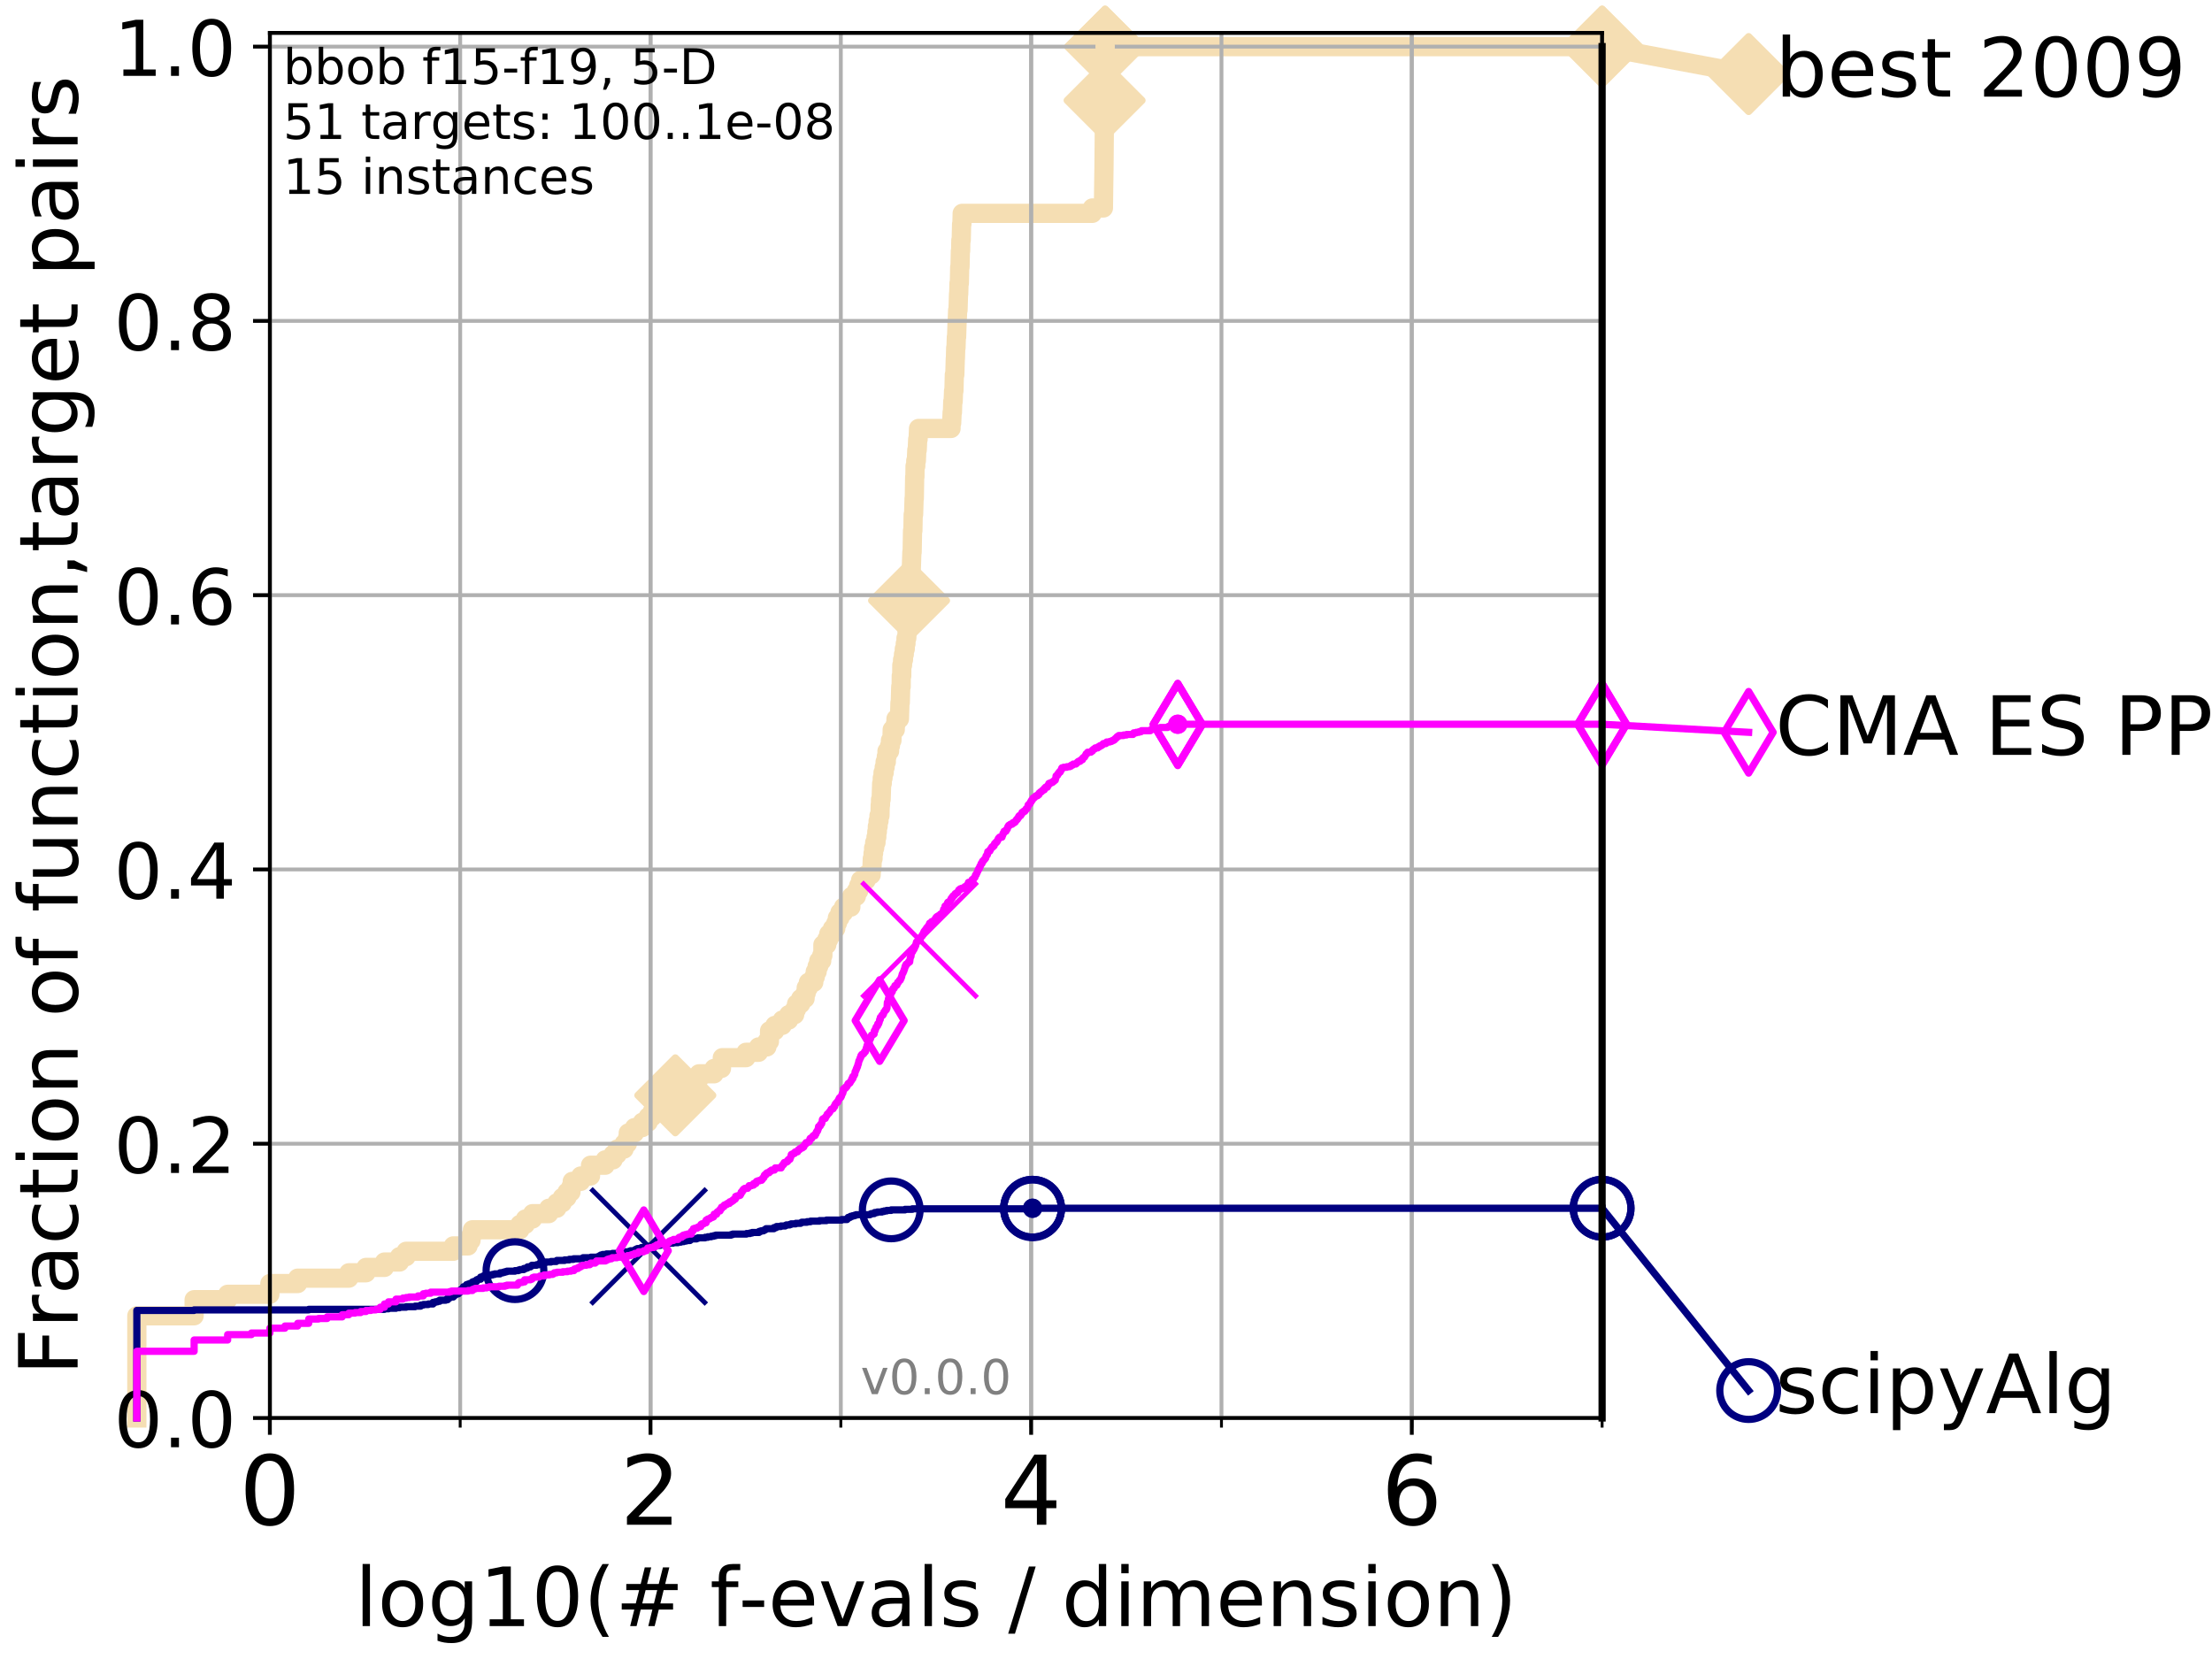 <?xml version="1.0" encoding="utf-8" standalone="no"?>
<!DOCTYPE svg PUBLIC "-//W3C//DTD SVG 1.1//EN"
  "http://www.w3.org/Graphics/SVG/1.1/DTD/svg11.dtd">
<!-- Created with matplotlib (http://matplotlib.org/) -->
<svg height="345pt" version="1.1" viewBox="0 0 460 345" width="460pt" xmlns="http://www.w3.org/2000/svg" xmlns:xlink="http://www.w3.org/1999/xlink">
 <defs>
  <style type="text/css">
*{stroke-linecap:butt;stroke-linejoin:round;}
  </style>
 </defs>
 <g id="figure_1">
  <g id="patch_1">
   <path d="M 0 345.6 
L 460.8 345.6 
L 460.8 0 
L 0 0 
z
" style="fill:#ffffff;"/>
  </g>
  <g id="axes_1">
   <g id="patch_2">
    <path d="M 56.12 294.88 
L 333.168 294.88 
L 333.168 6.845 
L 56.12 6.845 
z
" style="fill:#ffffff;"/>
   </g>
   <g id="line2d_1">
    <path d="M 28.456 294.88 
L 28.456 273.631 
L 40.37 273.631 
L 40.37 270.276 
L 47.34 270.276 
L 47.34 269.158 
L 56.12 269.158 
L 56.12 266.921 
L 61.903 266.921 
L 61.903 265.803 
L 72.544 265.803 
L 72.544 264.684 
L 76.113 264.684 
L 76.113 263.566 
L 79.949 263.566 
L 79.949 262.447 
L 83.082 262.447 
L 83.082 261.329 
L 84.458 261.329 
L 84.458 260.211 
L 94.265 260.211 
L 94.265 259.092 
L 97.337 259.092 
L 97.337 257.974 
L 97.95 257.974 
L 97.95 256.856 
L 98.249 256.856 
L 98.249 255.737 
L 108.121 255.737 
L 108.121 254.619 
L 109.251 254.619 
L 109.251 253.501 
L 110.746 253.501 
L 110.746 252.382 
L 114.117 252.382 
L 114.117 251.264 
L 115.798 251.264 
L 115.798 250.145 
L 116.934 250.145 
L 116.934 249.027 
L 117.906 249.027 
L 117.906 247.909 
L 118.735 247.909 
L 118.735 246.79 
L 119.003 246.79 
L 119.003 245.672 
L 120.77 245.672 
L 120.77 244.554 
L 122.803 244.554 
L 122.803 242.317 
L 125.854 242.317 
L 125.854 241.199 
L 127.498 241.199 
L 127.498 240.08 
L 128.342 240.08 
L 128.342 238.962 
L 129.773 238.962 
L 129.773 237.843 
L 130.469 237.843 
L 130.469 236.725 
L 130.65 236.725 
L 130.65 235.607 
L 131.949 235.607 
L 131.949 234.488 
L 133.58 234.488 
L 133.58 233.37 
L 134.788 233.37 
L 134.788 232.252 
L 135.651 232.252 
L 135.651 231.133 
L 136.181 231.133 
L 136.181 230.015 
L 138.382 230.015 
L 138.382 228.896 
L 138.751 228.896 
L 138.751 227.778 
L 140.435 227.778 
L 140.435 226.66 
L 142.428 226.66 
L 142.428 225.541 
L 144.296 225.541 
L 144.296 224.423 
L 145.361 224.423 
L 145.361 223.305 
L 148.498 223.305 
L 148.498 222.186 
L 150.036 222.186 
L 150.036 221.068 
L 150.21 221.068 
L 150.21 219.95 
L 155.129 219.95 
L 155.129 218.831 
L 157.746 218.831 
L 157.746 217.713 
L 159.479 217.713 
L 159.479 216.594 
L 160.009 216.594 
L 160.034 214.358 
L 161.137 214.358 
L 161.137 213.239 
L 162.677 213.239 
L 162.677 212.121 
L 164.02 212.121 
L 164.02 211.003 
L 165.259 211.003 
L 165.259 209.884 
L 165.651 209.884 
L 165.651 208.766 
L 166.516 208.766 
L 166.516 207.648 
L 167.424 207.648 
L 167.424 206.529 
L 167.655 206.529 
L 167.655 205.411 
L 168.109 205.411 
L 168.109 204.292 
L 169.227 204.292 
L 169.227 203.174 
L 169.535 203.174 
L 169.535 202.056 
L 169.933 202.056 
L 169.933 200.937 
L 170.268 200.937 
L 170.268 199.819 
L 170.881 199.819 
L 170.881 198.701 
L 171.122 198.701 
L 171.126 196.464 
L 171.94 196.464 
L 171.94 195.346 
L 172.346 195.346 
L 172.346 194.227 
L 173.109 194.227 
L 173.109 193.109 
L 173.802 193.109 
L 173.802 191.99 
L 174.139 191.99 
L 174.139 190.872 
L 174.668 190.872 
L 174.668 189.754 
L 175.423 189.754 
L 175.423 188.635 
L 176.94 188.635 
L 176.94 187.517 
L 177.095 187.517 
L 177.095 186.399 
L 178.08 186.399 
L 178.08 185.28 
L 178.574 185.28 
L 178.574 184.162 
L 178.966 184.162 
L 178.966 183.044 
L 180.135 183.044 
L 180.135 181.925 
L 181.168 181.925 
L 181.168 180.807 
L 181.317 180.807 
L 181.4 178.57 
L 181.556 178.57 
L 181.556 177.452 
L 181.672 177.452 
L 181.672 176.333 
L 181.897 176.333 
L 181.897 175.215 
L 182.171 175.215 
L 182.171 174.097 
L 182.335 174.097 
L 182.335 172.978 
L 182.452 172.978 
L 182.452 171.86 
L 182.61 171.86 
L 182.61 170.742 
L 182.791 170.742 
L 182.791 169.623 
L 182.998 169.623 
L 183.043 167.386 
L 183.113 167.386 
L 183.113 166.268 
L 183.238 166.268 
L 183.348 162.913 
L 183.473 162.913 
L 183.473 161.795 
L 183.632 161.795 
L 183.632 160.676 
L 183.876 160.676 
L 183.876 159.558 
L 184.066 159.558 
L 184.066 158.44 
L 184.316 158.44 
L 184.316 157.321 
L 184.454 157.321 
L 184.454 156.203 
L 184.992 156.203 
L 184.992 155.084 
L 185.174 155.084 
L 185.174 153.966 
L 185.485 153.966 
L 185.54 151.729 
L 186.178 151.729 
L 186.178 150.611 
L 186.323 150.611 
L 186.323 149.493 
L 187.047 149.493 
L 187.152 146.138 
L 187.219 146.138 
L 187.317 142.782 
L 187.407 142.782 
L 187.422 140.546 
L 187.524 140.546 
L 187.54 138.309 
L 187.696 138.309 
L 187.696 137.191 
L 187.887 137.191 
L 187.887 136.072 
L 188.052 136.072 
L 188.052 134.954 
L 188.258 134.954 
L 188.258 133.836 
L 188.406 133.836 
L 188.406 132.717 
L 188.569 132.717 
L 188.676 130.48 
L 188.706 130.48 
L 188.813 127.125 
L 188.964 127.125 
L 189.045 124.889 
L 189.083 124.889 
L 189.18 122.652 
L 189.256 122.652 
L 189.332 120.415 
L 189.385 120.415 
L 189.452 118.178 
L 189.518 118.178 
L 189.629 114.823 
L 189.685 114.823 
L 189.769 110.35 
L 189.843 110.35 
L 189.903 106.995 
L 189.99 106.995 
L 190.09 103.64 
L 190.138 103.64 
L 190.211 99.166 
L 190.264 99.166 
L 190.29 96.929 
L 190.44 96.929 
L 190.44 95.811 
L 190.562 95.811 
L 190.655 93.574 
L 190.744 93.574 
L 190.844 91.338 
L 190.927 91.338 
L 191.016 89.101 
L 197.776 89.101 
L 197.776 87.983 
L 197.904 87.983 
L 198.001 85.746 
L 198.067 85.746 
L 198.132 83.509 
L 198.214 83.509 
L 198.3 81.272 
L 198.377 81.272 
L 198.461 77.917 
L 198.562 77.917 
L 198.659 74.562 
L 198.686 74.562 
L 198.746 72.325 
L 198.81 72.325 
L 198.877 70.089 
L 198.934 70.089 
L 199.039 66.734 
L 199.063 66.734 
L 199.153 64.497 
L 199.228 64.497 
L 199.332 61.142 
L 199.37 61.142 
L 199.431 58.905 
L 199.506 58.905 
L 199.576 55.55 
L 199.643 55.55 
L 199.716 52.195 
L 199.772 52.195 
L 199.813 49.958 
L 199.892 49.958 
L 199.972 46.603 
L 200.038 46.603 
L 200.095 44.366 
L 227.163 44.366 
L 227.163 43.248 
L 229.464 43.248 
L 229.569 35.419 
L 229.575 35.419 
L 229.685 23.117 
L 229.69 23.117 
L 229.799 11.934 
L 229.812 11.934 
L 229.822 9.697 
L 333.168 9.697 
L 333.168 9.697 
" style="fill:none;stroke:#f5deb3;stroke-linecap:square;stroke-width:4;"/>
   </g>
   <g id="line2d_2">
    <defs>
     <path d="M -0 7.778 
L 7.778 0 
L 0 -7.778 
L -7.778 -0 
z
" id="mfb96975515" style="stroke:#f5deb3;stroke-linejoin:miter;stroke-width:1.5;"/>
    </defs>
    <g>
     <use style="fill:#f5deb3;stroke:#f5deb3;stroke-linejoin:miter;stroke-width:1.5;" x="140.435" xlink:href="#mfb96975515" y="227.778"/>
     <use style="fill:#f5deb3;stroke:#f5deb3;stroke-linejoin:miter;stroke-width:1.5;" x="189.045" xlink:href="#mfb96975515" y="124.889"/>
     <use style="fill:#f5deb3;stroke:#f5deb3;stroke-linejoin:miter;stroke-width:1.5;" x="229.708" xlink:href="#mfb96975515" y="20.881"/>
     <use style="fill:#f5deb3;stroke:#f5deb3;stroke-linejoin:miter;stroke-width:1.5;" x="229.822" xlink:href="#mfb96975515" y="9.697"/>
     <use style="fill:#f5deb3;stroke:#f5deb3;stroke-linejoin:miter;stroke-width:1.5;" x="229.822" xlink:href="#mfb96975515" y="9.697"/>
     <use style="fill:#f5deb3;stroke:#f5deb3;stroke-linejoin:miter;stroke-width:1.5;" x="333.168" xlink:href="#mfb96975515" y="9.697"/>
    </g>
   </g>
   <g id="line2d_3">
    <path style="fill:none;stroke:#f5deb3;stroke-linecap:square;stroke-width:4;"/>
    <g/>
   </g>
   <g id="line2d_4">
    <path d="M 333.168 9.697 
L 363.643 15.401 
" style="fill:none;stroke:#f5deb3;stroke-linecap:square;stroke-width:4;"/>
    <g>
     <use style="fill:#f5deb3;stroke:#f5deb3;stroke-linejoin:miter;stroke-width:1.5;" x="333.168" xlink:href="#mfb96975515" y="9.697"/>
     <use style="fill:#f5deb3;stroke:#f5deb3;stroke-linejoin:miter;stroke-width:1.5;" x="363.643" xlink:href="#mfb96975515" y="15.401"/>
    </g>
   </g>
   <g id="matplotlib.axis_1">
    <g id="xtick_1">
     <g id="line2d_5">
      <path clip-path="url(#p966bd6a517)" d="M 56.12 294.88 
L 56.12 6.845 
" style="fill:none;stroke:#b0b0b0;stroke-linecap:square;stroke-width:0.8;"/>
     </g>
     <g id="line2d_6">
      <defs>
       <path d="M 0 0 
L 0 3.5 
" id="mb481d1fe91" style="stroke:#000000;stroke-width:0.8;"/>
      </defs>
      <g>
       <use style="stroke:#000000;stroke-width:0.8;" x="56.12" xlink:href="#mb481d1fe91" y="294.88"/>
      </g>
     </g>
     <g id="text_1">
      <!-- 0 -->
      <defs>
       <path d="M 31.781 66.406 
Q 24.172 66.406 20.328 58.906 
Q 16.5 51.422 16.5 36.375 
Q 16.5 21.391 20.328 13.891 
Q 24.172 6.391 31.781 6.391 
Q 39.453 6.391 43.281 13.891 
Q 47.125 21.391 47.125 36.375 
Q 47.125 51.422 43.281 58.906 
Q 39.453 66.406 31.781 66.406 
z
M 31.781 74.219 
Q 44.047 74.219 50.516 64.516 
Q 56.984 54.828 56.984 36.375 
Q 56.984 17.969 50.516 8.266 
Q 44.047 -1.422 31.781 -1.422 
Q 19.531 -1.422 13.062 8.266 
Q 6.594 17.969 6.594 36.375 
Q 6.594 54.828 13.062 64.516 
Q 19.531 74.219 31.781 74.219 
z
" id="DejaVuSans-30"/>
      </defs>
      <g transform="translate(49.758 317.077)scale(0.2 -0.2)">
       <use xlink:href="#DejaVuSans-30"/>
      </g>
     </g>
    </g>
    <g id="xtick_2">
     <g id="line2d_7">
      <path clip-path="url(#p966bd6a517)" d="M 135.277 294.88 
L 135.277 6.845 
" style="fill:none;stroke:#b0b0b0;stroke-linecap:square;stroke-width:0.8;"/>
     </g>
     <g id="line2d_8">
      <g>
       <use style="stroke:#000000;stroke-width:0.8;" x="135.277" xlink:href="#mb481d1fe91" y="294.88"/>
      </g>
     </g>
     <g id="text_2">
      <!-- 2 -->
      <defs>
       <path d="M 19.188 8.297 
L 53.609 8.297 
L 53.609 0 
L 7.328 0 
L 7.328 8.297 
Q 12.938 14.109 22.625 23.891 
Q 32.328 33.688 34.812 36.531 
Q 39.547 41.844 41.422 45.531 
Q 43.312 49.219 43.312 52.781 
Q 43.312 58.594 39.234 62.25 
Q 35.156 65.922 28.609 65.922 
Q 23.969 65.922 18.812 64.312 
Q 13.672 62.703 7.812 59.422 
L 7.812 69.391 
Q 13.766 71.781 18.938 73 
Q 24.125 74.219 28.422 74.219 
Q 39.75 74.219 46.484 68.547 
Q 53.219 62.891 53.219 53.422 
Q 53.219 48.922 51.531 44.891 
Q 49.859 40.875 45.406 35.406 
Q 44.188 33.984 37.641 27.219 
Q 31.109 20.453 19.188 8.297 
z
" id="DejaVuSans-32"/>
      </defs>
      <g transform="translate(128.914 317.077)scale(0.2 -0.2)">
       <use xlink:href="#DejaVuSans-32"/>
      </g>
     </g>
    </g>
    <g id="xtick_3">
     <g id="line2d_9">
      <path clip-path="url(#p966bd6a517)" d="M 214.433 294.88 
L 214.433 6.845 
" style="fill:none;stroke:#b0b0b0;stroke-linecap:square;stroke-width:0.8;"/>
     </g>
     <g id="line2d_10">
      <g>
       <use style="stroke:#000000;stroke-width:0.8;" x="214.433" xlink:href="#mb481d1fe91" y="294.88"/>
      </g>
     </g>
     <g id="text_3">
      <!-- 4 -->
      <defs>
       <path d="M 37.797 64.312 
L 12.891 25.391 
L 37.797 25.391 
z
M 35.203 72.906 
L 47.609 72.906 
L 47.609 25.391 
L 58.016 25.391 
L 58.016 17.188 
L 47.609 17.188 
L 47.609 0 
L 37.797 0 
L 37.797 17.188 
L 4.891 17.188 
L 4.891 26.703 
z
" id="DejaVuSans-34"/>
      </defs>
      <g transform="translate(208.071 317.077)scale(0.2 -0.2)">
       <use xlink:href="#DejaVuSans-34"/>
      </g>
     </g>
    </g>
    <g id="xtick_4">
     <g id="line2d_11">
      <path clip-path="url(#p966bd6a517)" d="M 293.59 294.88 
L 293.59 6.845 
" style="fill:none;stroke:#b0b0b0;stroke-linecap:square;stroke-width:0.8;"/>
     </g>
     <g id="line2d_12">
      <g>
       <use style="stroke:#000000;stroke-width:0.8;" x="293.59" xlink:href="#mb481d1fe91" y="294.88"/>
      </g>
     </g>
     <g id="text_4">
      <!-- 6 -->
      <defs>
       <path d="M 33.016 40.375 
Q 26.375 40.375 22.484 35.828 
Q 18.609 31.297 18.609 23.391 
Q 18.609 15.531 22.484 10.953 
Q 26.375 6.391 33.016 6.391 
Q 39.656 6.391 43.531 10.953 
Q 47.406 15.531 47.406 23.391 
Q 47.406 31.297 43.531 35.828 
Q 39.656 40.375 33.016 40.375 
z
M 52.594 71.297 
L 52.594 62.312 
Q 48.875 64.062 45.094 64.984 
Q 41.312 65.922 37.594 65.922 
Q 27.828 65.922 22.672 59.328 
Q 17.531 52.734 16.797 39.406 
Q 19.672 43.656 24.016 45.922 
Q 28.375 48.188 33.594 48.188 
Q 44.578 48.188 50.953 41.516 
Q 57.328 34.859 57.328 23.391 
Q 57.328 12.156 50.688 5.359 
Q 44.047 -1.422 33.016 -1.422 
Q 20.359 -1.422 13.672 8.266 
Q 6.984 17.969 6.984 36.375 
Q 6.984 53.656 15.188 63.938 
Q 23.391 74.219 37.203 74.219 
Q 40.922 74.219 44.703 73.484 
Q 48.484 72.75 52.594 71.297 
z
" id="DejaVuSans-36"/>
      </defs>
      <g transform="translate(287.227 317.077)scale(0.2 -0.2)">
       <use xlink:href="#DejaVuSans-36"/>
      </g>
     </g>
    </g>
    <g id="xtick_5">
     <g id="line2d_13">
      <path clip-path="url(#p966bd6a517)" d="M 56.12 294.88 
L 56.12 6.845 
" style="fill:none;stroke:#b0b0b0;stroke-linecap:square;stroke-width:0.8;"/>
     </g>
     <g id="line2d_14">
      <defs>
       <path d="M 0 0 
L 0 2 
" id="m2fdfe3e03a" style="stroke:#000000;stroke-width:0.6;"/>
      </defs>
      <g>
       <use style="stroke:#000000;stroke-width:0.6;" x="56.12" xlink:href="#m2fdfe3e03a" y="294.88"/>
      </g>
     </g>
    </g>
    <g id="xtick_6">
     <g id="line2d_15">
      <path clip-path="url(#p966bd6a517)" d="M 95.698 294.88 
L 95.698 6.845 
" style="fill:none;stroke:#b0b0b0;stroke-linecap:square;stroke-width:0.8;"/>
     </g>
     <g id="line2d_16">
      <g>
       <use style="stroke:#000000;stroke-width:0.6;" x="95.698" xlink:href="#m2fdfe3e03a" y="294.88"/>
      </g>
     </g>
    </g>
    <g id="xtick_7">
     <g id="line2d_17">
      <path clip-path="url(#p966bd6a517)" d="M 135.277 294.88 
L 135.277 6.845 
" style="fill:none;stroke:#b0b0b0;stroke-linecap:square;stroke-width:0.8;"/>
     </g>
     <g id="line2d_18">
      <g>
       <use style="stroke:#000000;stroke-width:0.6;" x="135.277" xlink:href="#m2fdfe3e03a" y="294.88"/>
      </g>
     </g>
    </g>
    <g id="xtick_8">
     <g id="line2d_19">
      <path clip-path="url(#p966bd6a517)" d="M 174.855 294.88 
L 174.855 6.845 
" style="fill:none;stroke:#b0b0b0;stroke-linecap:square;stroke-width:0.8;"/>
     </g>
     <g id="line2d_20">
      <g>
       <use style="stroke:#000000;stroke-width:0.6;" x="174.855" xlink:href="#m2fdfe3e03a" y="294.88"/>
      </g>
     </g>
    </g>
    <g id="xtick_9">
     <g id="line2d_21">
      <path clip-path="url(#p966bd6a517)" d="M 214.433 294.88 
L 214.433 6.845 
" style="fill:none;stroke:#b0b0b0;stroke-linecap:square;stroke-width:0.8;"/>
     </g>
     <g id="line2d_22">
      <g>
       <use style="stroke:#000000;stroke-width:0.6;" x="214.433" xlink:href="#m2fdfe3e03a" y="294.88"/>
      </g>
     </g>
    </g>
    <g id="xtick_10">
     <g id="line2d_23">
      <path clip-path="url(#p966bd6a517)" d="M 254.011 294.88 
L 254.011 6.845 
" style="fill:none;stroke:#b0b0b0;stroke-linecap:square;stroke-width:0.8;"/>
     </g>
     <g id="line2d_24">
      <g>
       <use style="stroke:#000000;stroke-width:0.6;" x="254.011" xlink:href="#m2fdfe3e03a" y="294.88"/>
      </g>
     </g>
    </g>
    <g id="xtick_11">
     <g id="line2d_25">
      <path clip-path="url(#p966bd6a517)" d="M 293.59 294.88 
L 293.59 6.845 
" style="fill:none;stroke:#b0b0b0;stroke-linecap:square;stroke-width:0.8;"/>
     </g>
     <g id="line2d_26">
      <g>
       <use style="stroke:#000000;stroke-width:0.6;" x="293.59" xlink:href="#m2fdfe3e03a" y="294.88"/>
      </g>
     </g>
    </g>
    <g id="xtick_12">
     <g id="line2d_27">
      <path clip-path="url(#p966bd6a517)" d="M 333.168 294.88 
L 333.168 6.845 
" style="fill:none;stroke:#b0b0b0;stroke-linecap:square;stroke-width:0.8;"/>
     </g>
     <g id="line2d_28">
      <g>
       <use style="stroke:#000000;stroke-width:0.6;" x="333.168" xlink:href="#m2fdfe3e03a" y="294.88"/>
      </g>
     </g>
    </g>
    <g id="text_5">
     <!-- log10(# f-evals / dimension) -->
     <defs>
      <path d="M 9.422 75.984 
L 18.406 75.984 
L 18.406 0 
L 9.422 0 
z
" id="DejaVuSans-6c"/>
      <path d="M 30.609 48.391 
Q 23.391 48.391 19.188 42.75 
Q 14.984 37.109 14.984 27.297 
Q 14.984 17.484 19.156 11.844 
Q 23.344 6.203 30.609 6.203 
Q 37.797 6.203 41.984 11.859 
Q 46.188 17.531 46.188 27.297 
Q 46.188 37.016 41.984 42.703 
Q 37.797 48.391 30.609 48.391 
z
M 30.609 56 
Q 42.328 56 49.016 48.375 
Q 55.719 40.766 55.719 27.297 
Q 55.719 13.875 49.016 6.219 
Q 42.328 -1.422 30.609 -1.422 
Q 18.844 -1.422 12.172 6.219 
Q 5.516 13.875 5.516 27.297 
Q 5.516 40.766 12.172 48.375 
Q 18.844 56 30.609 56 
z
" id="DejaVuSans-6f"/>
      <path d="M 45.406 27.984 
Q 45.406 37.75 41.375 43.109 
Q 37.359 48.484 30.078 48.484 
Q 22.859 48.484 18.828 43.109 
Q 14.797 37.75 14.797 27.984 
Q 14.797 18.266 18.828 12.891 
Q 22.859 7.516 30.078 7.516 
Q 37.359 7.516 41.375 12.891 
Q 45.406 18.266 45.406 27.984 
z
M 54.391 6.781 
Q 54.391 -7.172 48.188 -13.984 
Q 42 -20.797 29.203 -20.797 
Q 24.469 -20.797 20.266 -20.094 
Q 16.062 -19.391 12.109 -17.922 
L 12.109 -9.188 
Q 16.062 -11.328 19.922 -12.344 
Q 23.781 -13.375 27.781 -13.375 
Q 36.625 -13.375 41.016 -8.766 
Q 45.406 -4.156 45.406 5.172 
L 45.406 9.625 
Q 42.625 4.781 38.281 2.391 
Q 33.938 0 27.875 0 
Q 17.828 0 11.672 7.656 
Q 5.516 15.328 5.516 27.984 
Q 5.516 40.672 11.672 48.328 
Q 17.828 56 27.875 56 
Q 33.938 56 38.281 53.609 
Q 42.625 51.219 45.406 46.391 
L 45.406 54.688 
L 54.391 54.688 
z
" id="DejaVuSans-67"/>
      <path d="M 12.406 8.297 
L 28.516 8.297 
L 28.516 63.922 
L 10.984 60.406 
L 10.984 69.391 
L 28.422 72.906 
L 38.281 72.906 
L 38.281 8.297 
L 54.391 8.297 
L 54.391 0 
L 12.406 0 
z
" id="DejaVuSans-31"/>
      <path d="M 31 75.875 
Q 24.469 64.656 21.281 53.656 
Q 18.109 42.672 18.109 31.391 
Q 18.109 20.125 21.312 9.062 
Q 24.516 -2 31 -13.188 
L 23.188 -13.188 
Q 15.875 -1.703 12.234 9.375 
Q 8.594 20.453 8.594 31.391 
Q 8.594 42.281 12.203 53.312 
Q 15.828 64.359 23.188 75.875 
z
" id="DejaVuSans-28"/>
      <path d="M 51.125 44 
L 36.922 44 
L 32.812 27.688 
L 47.125 27.688 
z
M 43.797 71.781 
L 38.719 51.516 
L 52.984 51.516 
L 58.109 71.781 
L 65.922 71.781 
L 60.891 51.516 
L 76.125 51.516 
L 76.125 44 
L 58.984 44 
L 54.984 27.688 
L 70.516 27.688 
L 70.516 20.219 
L 53.078 20.219 
L 48 0 
L 40.188 0 
L 45.219 20.219 
L 30.906 20.219 
L 25.875 0 
L 18.016 0 
L 23.094 20.219 
L 7.719 20.219 
L 7.719 27.688 
L 24.906 27.688 
L 29 44 
L 13.281 44 
L 13.281 51.516 
L 30.906 51.516 
L 35.891 71.781 
z
" id="DejaVuSans-23"/>
      <path id="DejaVuSans-20"/>
      <path d="M 37.109 75.984 
L 37.109 68.5 
L 28.516 68.5 
Q 23.688 68.5 21.797 66.547 
Q 19.922 64.594 19.922 59.516 
L 19.922 54.688 
L 34.719 54.688 
L 34.719 47.703 
L 19.922 47.703 
L 19.922 0 
L 10.891 0 
L 10.891 47.703 
L 2.297 47.703 
L 2.297 54.688 
L 10.891 54.688 
L 10.891 58.5 
Q 10.891 67.625 15.141 71.797 
Q 19.391 75.984 28.609 75.984 
z
" id="DejaVuSans-66"/>
      <path d="M 4.891 31.391 
L 31.203 31.391 
L 31.203 23.391 
L 4.891 23.391 
z
" id="DejaVuSans-2d"/>
      <path d="M 56.203 29.594 
L 56.203 25.203 
L 14.891 25.203 
Q 15.484 15.922 20.484 11.062 
Q 25.484 6.203 34.422 6.203 
Q 39.594 6.203 44.453 7.469 
Q 49.312 8.734 54.109 11.281 
L 54.109 2.781 
Q 49.266 0.734 44.188 -0.344 
Q 39.109 -1.422 33.891 -1.422 
Q 20.797 -1.422 13.156 6.188 
Q 5.516 13.812 5.516 26.812 
Q 5.516 40.234 12.766 48.109 
Q 20.016 56 32.328 56 
Q 43.359 56 49.781 48.891 
Q 56.203 41.797 56.203 29.594 
z
M 47.219 32.234 
Q 47.125 39.594 43.094 43.984 
Q 39.062 48.391 32.422 48.391 
Q 24.906 48.391 20.391 44.141 
Q 15.875 39.891 15.188 32.172 
z
" id="DejaVuSans-65"/>
      <path d="M 2.984 54.688 
L 12.5 54.688 
L 29.594 8.797 
L 46.688 54.688 
L 56.203 54.688 
L 35.688 0 
L 23.484 0 
z
" id="DejaVuSans-76"/>
      <path d="M 34.281 27.484 
Q 23.391 27.484 19.188 25 
Q 14.984 22.516 14.984 16.5 
Q 14.984 11.719 18.141 8.906 
Q 21.297 6.109 26.703 6.109 
Q 34.188 6.109 38.703 11.406 
Q 43.219 16.703 43.219 25.484 
L 43.219 27.484 
z
M 52.203 31.203 
L 52.203 0 
L 43.219 0 
L 43.219 8.297 
Q 40.141 3.328 35.547 0.953 
Q 30.953 -1.422 24.312 -1.422 
Q 15.922 -1.422 10.953 3.297 
Q 6 8.016 6 15.922 
Q 6 25.141 12.172 29.828 
Q 18.359 34.516 30.609 34.516 
L 43.219 34.516 
L 43.219 35.406 
Q 43.219 41.609 39.141 45 
Q 35.062 48.391 27.688 48.391 
Q 23 48.391 18.547 47.266 
Q 14.109 46.141 10.016 43.891 
L 10.016 52.203 
Q 14.938 54.109 19.578 55.047 
Q 24.219 56 28.609 56 
Q 40.484 56 46.344 49.844 
Q 52.203 43.703 52.203 31.203 
z
" id="DejaVuSans-61"/>
      <path d="M 44.281 53.078 
L 44.281 44.578 
Q 40.484 46.531 36.375 47.5 
Q 32.281 48.484 27.875 48.484 
Q 21.188 48.484 17.844 46.438 
Q 14.5 44.391 14.5 40.281 
Q 14.5 37.156 16.891 35.375 
Q 19.281 33.594 26.516 31.984 
L 29.594 31.297 
Q 39.156 29.25 43.188 25.516 
Q 47.219 21.781 47.219 15.094 
Q 47.219 7.469 41.188 3.016 
Q 35.156 -1.422 24.609 -1.422 
Q 20.219 -1.422 15.453 -0.562 
Q 10.688 0.297 5.422 2 
L 5.422 11.281 
Q 10.406 8.688 15.234 7.391 
Q 20.062 6.109 24.812 6.109 
Q 31.156 6.109 34.562 8.281 
Q 37.984 10.453 37.984 14.406 
Q 37.984 18.062 35.516 20.016 
Q 33.062 21.969 24.703 23.781 
L 21.578 24.516 
Q 13.234 26.266 9.516 29.906 
Q 5.812 33.547 5.812 39.891 
Q 5.812 47.609 11.281 51.797 
Q 16.75 56 26.812 56 
Q 31.781 56 36.172 55.266 
Q 40.578 54.547 44.281 53.078 
z
" id="DejaVuSans-73"/>
      <path d="M 25.391 72.906 
L 33.688 72.906 
L 8.297 -9.281 
L 0 -9.281 
z
" id="DejaVuSans-2f"/>
      <path d="M 45.406 46.391 
L 45.406 75.984 
L 54.391 75.984 
L 54.391 0 
L 45.406 0 
L 45.406 8.203 
Q 42.578 3.328 38.25 0.953 
Q 33.938 -1.422 27.875 -1.422 
Q 17.969 -1.422 11.734 6.484 
Q 5.516 14.406 5.516 27.297 
Q 5.516 40.188 11.734 48.094 
Q 17.969 56 27.875 56 
Q 33.938 56 38.25 53.625 
Q 42.578 51.266 45.406 46.391 
z
M 14.797 27.297 
Q 14.797 17.391 18.875 11.75 
Q 22.953 6.109 30.078 6.109 
Q 37.203 6.109 41.297 11.75 
Q 45.406 17.391 45.406 27.297 
Q 45.406 37.203 41.297 42.844 
Q 37.203 48.484 30.078 48.484 
Q 22.953 48.484 18.875 42.844 
Q 14.797 37.203 14.797 27.297 
z
" id="DejaVuSans-64"/>
      <path d="M 9.422 54.688 
L 18.406 54.688 
L 18.406 0 
L 9.422 0 
z
M 9.422 75.984 
L 18.406 75.984 
L 18.406 64.594 
L 9.422 64.594 
z
" id="DejaVuSans-69"/>
      <path d="M 52 44.188 
Q 55.375 50.25 60.062 53.125 
Q 64.75 56 71.094 56 
Q 79.641 56 84.281 50.016 
Q 88.922 44.047 88.922 33.016 
L 88.922 0 
L 79.891 0 
L 79.891 32.719 
Q 79.891 40.578 77.094 44.375 
Q 74.312 48.188 68.609 48.188 
Q 61.625 48.188 57.562 43.547 
Q 53.516 38.922 53.516 30.906 
L 53.516 0 
L 44.484 0 
L 44.484 32.719 
Q 44.484 40.625 41.703 44.406 
Q 38.922 48.188 33.109 48.188 
Q 26.219 48.188 22.156 43.531 
Q 18.109 38.875 18.109 30.906 
L 18.109 0 
L 9.078 0 
L 9.078 54.688 
L 18.109 54.688 
L 18.109 46.188 
Q 21.188 51.219 25.484 53.609 
Q 29.781 56 35.688 56 
Q 41.656 56 45.828 52.969 
Q 50 49.953 52 44.188 
z
" id="DejaVuSans-6d"/>
      <path d="M 54.891 33.016 
L 54.891 0 
L 45.906 0 
L 45.906 32.719 
Q 45.906 40.484 42.875 44.328 
Q 39.844 48.188 33.797 48.188 
Q 26.516 48.188 22.312 43.547 
Q 18.109 38.922 18.109 30.906 
L 18.109 0 
L 9.078 0 
L 9.078 54.688 
L 18.109 54.688 
L 18.109 46.188 
Q 21.344 51.125 25.703 53.562 
Q 30.078 56 35.797 56 
Q 45.219 56 50.047 50.172 
Q 54.891 44.344 54.891 33.016 
z
" id="DejaVuSans-6e"/>
      <path d="M 8.016 75.875 
L 15.828 75.875 
Q 23.141 64.359 26.781 53.312 
Q 30.422 42.281 30.422 31.391 
Q 30.422 20.453 26.781 9.375 
Q 23.141 -1.703 15.828 -13.188 
L 8.016 -13.188 
Q 14.5 -2 17.703 9.062 
Q 20.906 20.125 20.906 31.391 
Q 20.906 42.672 17.703 53.656 
Q 14.5 64.656 8.016 75.875 
z
" id="DejaVuSans-29"/>
     </defs>
     <g transform="translate(73.803 338.154)scale(0.17 -0.17)">
      <use xlink:href="#DejaVuSans-6c"/>
      <use x="27.783" xlink:href="#DejaVuSans-6f"/>
      <use x="88.965" xlink:href="#DejaVuSans-67"/>
      <use x="152.441" xlink:href="#DejaVuSans-31"/>
      <use x="216.064" xlink:href="#DejaVuSans-30"/>
      <use x="279.688" xlink:href="#DejaVuSans-28"/>
      <use x="318.701" xlink:href="#DejaVuSans-23"/>
      <use x="402.49" xlink:href="#DejaVuSans-20"/>
      <use x="434.277" xlink:href="#DejaVuSans-66"/>
      <use x="469.404" xlink:href="#DejaVuSans-2d"/>
      <use x="505.488" xlink:href="#DejaVuSans-65"/>
      <use x="567.012" xlink:href="#DejaVuSans-76"/>
      <use x="626.191" xlink:href="#DejaVuSans-61"/>
      <use x="687.471" xlink:href="#DejaVuSans-6c"/>
      <use x="715.254" xlink:href="#DejaVuSans-73"/>
      <use x="767.354" xlink:href="#DejaVuSans-20"/>
      <use x="799.141" xlink:href="#DejaVuSans-2f"/>
      <use x="832.832" xlink:href="#DejaVuSans-20"/>
      <use x="864.619" xlink:href="#DejaVuSans-64"/>
      <use x="928.096" xlink:href="#DejaVuSans-69"/>
      <use x="955.879" xlink:href="#DejaVuSans-6d"/>
      <use x="1053.291" xlink:href="#DejaVuSans-65"/>
      <use x="1114.814" xlink:href="#DejaVuSans-6e"/>
      <use x="1178.193" xlink:href="#DejaVuSans-73"/>
      <use x="1230.293" xlink:href="#DejaVuSans-69"/>
      <use x="1258.076" xlink:href="#DejaVuSans-6f"/>
      <use x="1319.258" xlink:href="#DejaVuSans-6e"/>
      <use x="1382.637" xlink:href="#DejaVuSans-29"/>
     </g>
    </g>
   </g>
   <g id="matplotlib.axis_2">
    <g id="ytick_1">
     <g id="line2d_29">
      <path clip-path="url(#p966bd6a517)" d="M 56.12 294.88 
L 333.168 294.88 
" style="fill:none;stroke:#b0b0b0;stroke-linecap:square;stroke-width:0.8;"/>
     </g>
     <g id="line2d_30">
      <defs>
       <path d="M 0 0 
L -3.5 0 
" id="m36a7b2b25e" style="stroke:#000000;stroke-width:0.8;"/>
      </defs>
      <g>
       <use style="stroke:#000000;stroke-width:0.8;" x="56.12" xlink:href="#m36a7b2b25e" y="294.88"/>
      </g>
     </g>
     <g id="text_6">
      <!-- 0.0 -->
      <defs>
       <path d="M 10.688 12.406 
L 21 12.406 
L 21 0 
L 10.688 0 
z
" id="DejaVuSans-2e"/>
      </defs>
      <g transform="translate(23.675 300.959)scale(0.16 -0.16)">
       <use xlink:href="#DejaVuSans-30"/>
       <use x="63.623" xlink:href="#DejaVuSans-2e"/>
       <use x="95.41" xlink:href="#DejaVuSans-30"/>
      </g>
     </g>
    </g>
    <g id="ytick_2">
     <g id="line2d_31">
      <path clip-path="url(#p966bd6a517)" d="M 56.12 237.843 
L 333.168 237.843 
" style="fill:none;stroke:#b0b0b0;stroke-linecap:square;stroke-width:0.8;"/>
     </g>
     <g id="line2d_32">
      <g>
       <use style="stroke:#000000;stroke-width:0.8;" x="56.12" xlink:href="#m36a7b2b25e" y="237.843"/>
      </g>
     </g>
     <g id="text_7">
      <!-- 0.2 -->
      <g transform="translate(23.675 243.922)scale(0.16 -0.16)">
       <use xlink:href="#DejaVuSans-30"/>
       <use x="63.623" xlink:href="#DejaVuSans-2e"/>
       <use x="95.41" xlink:href="#DejaVuSans-32"/>
      </g>
     </g>
    </g>
    <g id="ytick_3">
     <g id="line2d_33">
      <path clip-path="url(#p966bd6a517)" d="M 56.12 180.807 
L 333.168 180.807 
" style="fill:none;stroke:#b0b0b0;stroke-linecap:square;stroke-width:0.8;"/>
     </g>
     <g id="line2d_34">
      <g>
       <use style="stroke:#000000;stroke-width:0.8;" x="56.12" xlink:href="#m36a7b2b25e" y="180.807"/>
      </g>
     </g>
     <g id="text_8">
      <!-- 0.4 -->
      <g transform="translate(23.675 186.886)scale(0.16 -0.16)">
       <use xlink:href="#DejaVuSans-30"/>
       <use x="63.623" xlink:href="#DejaVuSans-2e"/>
       <use x="95.41" xlink:href="#DejaVuSans-34"/>
      </g>
     </g>
    </g>
    <g id="ytick_4">
     <g id="line2d_35">
      <path clip-path="url(#p966bd6a517)" d="M 56.12 123.77 
L 333.168 123.77 
" style="fill:none;stroke:#b0b0b0;stroke-linecap:square;stroke-width:0.8;"/>
     </g>
     <g id="line2d_36">
      <g>
       <use style="stroke:#000000;stroke-width:0.8;" x="56.12" xlink:href="#m36a7b2b25e" y="123.77"/>
      </g>
     </g>
     <g id="text_9">
      <!-- 0.6 -->
      <g transform="translate(23.675 129.849)scale(0.16 -0.16)">
       <use xlink:href="#DejaVuSans-30"/>
       <use x="63.623" xlink:href="#DejaVuSans-2e"/>
       <use x="95.41" xlink:href="#DejaVuSans-36"/>
      </g>
     </g>
    </g>
    <g id="ytick_5">
     <g id="line2d_37">
      <path clip-path="url(#p966bd6a517)" d="M 56.12 66.734 
L 333.168 66.734 
" style="fill:none;stroke:#b0b0b0;stroke-linecap:square;stroke-width:0.8;"/>
     </g>
     <g id="line2d_38">
      <g>
       <use style="stroke:#000000;stroke-width:0.8;" x="56.12" xlink:href="#m36a7b2b25e" y="66.734"/>
      </g>
     </g>
     <g id="text_10">
      <!-- 0.8 -->
      <defs>
       <path d="M 31.781 34.625 
Q 24.75 34.625 20.719 30.859 
Q 16.703 27.094 16.703 20.516 
Q 16.703 13.922 20.719 10.156 
Q 24.75 6.391 31.781 6.391 
Q 38.812 6.391 42.859 10.172 
Q 46.922 13.969 46.922 20.516 
Q 46.922 27.094 42.891 30.859 
Q 38.875 34.625 31.781 34.625 
z
M 21.922 38.812 
Q 15.578 40.375 12.031 44.719 
Q 8.5 49.078 8.5 55.328 
Q 8.5 64.062 14.719 69.141 
Q 20.953 74.219 31.781 74.219 
Q 42.672 74.219 48.875 69.141 
Q 55.078 64.062 55.078 55.328 
Q 55.078 49.078 51.531 44.719 
Q 48 40.375 41.703 38.812 
Q 48.828 37.156 52.797 32.312 
Q 56.781 27.484 56.781 20.516 
Q 56.781 9.906 50.312 4.234 
Q 43.844 -1.422 31.781 -1.422 
Q 19.734 -1.422 13.25 4.234 
Q 6.781 9.906 6.781 20.516 
Q 6.781 27.484 10.781 32.312 
Q 14.797 37.156 21.922 38.812 
z
M 18.312 54.391 
Q 18.312 48.734 21.844 45.562 
Q 25.391 42.391 31.781 42.391 
Q 38.141 42.391 41.719 45.562 
Q 45.312 48.734 45.312 54.391 
Q 45.312 60.062 41.719 63.234 
Q 38.141 66.406 31.781 66.406 
Q 25.391 66.406 21.844 63.234 
Q 18.312 60.062 18.312 54.391 
z
" id="DejaVuSans-38"/>
      </defs>
      <g transform="translate(23.675 72.812)scale(0.16 -0.16)">
       <use xlink:href="#DejaVuSans-30"/>
       <use x="63.623" xlink:href="#DejaVuSans-2e"/>
       <use x="95.41" xlink:href="#DejaVuSans-38"/>
      </g>
     </g>
    </g>
    <g id="ytick_6">
     <g id="line2d_39">
      <path clip-path="url(#p966bd6a517)" d="M 56.12 9.697 
L 333.168 9.697 
" style="fill:none;stroke:#b0b0b0;stroke-linecap:square;stroke-width:0.8;"/>
     </g>
     <g id="line2d_40">
      <g>
       <use style="stroke:#000000;stroke-width:0.8;" x="56.12" xlink:href="#m36a7b2b25e" y="9.697"/>
      </g>
     </g>
     <g id="text_11">
      <!-- 1.0 -->
      <g transform="translate(23.675 15.776)scale(0.16 -0.16)">
       <use xlink:href="#DejaVuSans-31"/>
       <use x="63.623" xlink:href="#DejaVuSans-2e"/>
       <use x="95.41" xlink:href="#DejaVuSans-30"/>
      </g>
     </g>
    </g>
    <g id="text_12">
     <!-- Fraction of function,target pairs -->
     <defs>
      <path d="M 9.812 72.906 
L 51.703 72.906 
L 51.703 64.594 
L 19.672 64.594 
L 19.672 43.109 
L 48.578 43.109 
L 48.578 34.812 
L 19.672 34.812 
L 19.672 0 
L 9.812 0 
z
" id="DejaVuSans-46"/>
      <path d="M 41.109 46.297 
Q 39.594 47.172 37.812 47.578 
Q 36.031 48 33.891 48 
Q 26.266 48 22.188 43.047 
Q 18.109 38.094 18.109 28.812 
L 18.109 0 
L 9.078 0 
L 9.078 54.688 
L 18.109 54.688 
L 18.109 46.188 
Q 20.953 51.172 25.484 53.578 
Q 30.031 56 36.531 56 
Q 37.453 56 38.578 55.875 
Q 39.703 55.766 41.062 55.516 
z
" id="DejaVuSans-72"/>
      <path d="M 48.781 52.594 
L 48.781 44.188 
Q 44.969 46.297 41.141 47.344 
Q 37.312 48.391 33.406 48.391 
Q 24.656 48.391 19.812 42.844 
Q 14.984 37.312 14.984 27.297 
Q 14.984 17.281 19.812 11.734 
Q 24.656 6.203 33.406 6.203 
Q 37.312 6.203 41.141 7.25 
Q 44.969 8.297 48.781 10.406 
L 48.781 2.094 
Q 45.016 0.344 40.984 -0.531 
Q 36.969 -1.422 32.422 -1.422 
Q 20.062 -1.422 12.781 6.344 
Q 5.516 14.109 5.516 27.297 
Q 5.516 40.672 12.859 48.328 
Q 20.219 56 33.016 56 
Q 37.156 56 41.109 55.141 
Q 45.062 54.297 48.781 52.594 
z
" id="DejaVuSans-63"/>
      <path d="M 18.312 70.219 
L 18.312 54.688 
L 36.812 54.688 
L 36.812 47.703 
L 18.312 47.703 
L 18.312 18.016 
Q 18.312 11.328 20.141 9.422 
Q 21.969 7.516 27.594 7.516 
L 36.812 7.516 
L 36.812 0 
L 27.594 0 
Q 17.188 0 13.234 3.875 
Q 9.281 7.766 9.281 18.016 
L 9.281 47.703 
L 2.688 47.703 
L 2.688 54.688 
L 9.281 54.688 
L 9.281 70.219 
z
" id="DejaVuSans-74"/>
      <path d="M 8.5 21.578 
L 8.5 54.688 
L 17.484 54.688 
L 17.484 21.922 
Q 17.484 14.156 20.5 10.266 
Q 23.531 6.391 29.594 6.391 
Q 36.859 6.391 41.078 11.031 
Q 45.312 15.672 45.312 23.688 
L 45.312 54.688 
L 54.297 54.688 
L 54.297 0 
L 45.312 0 
L 45.312 8.406 
Q 42.047 3.422 37.719 1 
Q 33.406 -1.422 27.688 -1.422 
Q 18.266 -1.422 13.375 4.438 
Q 8.5 10.297 8.5 21.578 
z
M 31.109 56 
z
" id="DejaVuSans-75"/>
      <path d="M 11.719 12.406 
L 22.016 12.406 
L 22.016 4 
L 14.016 -11.625 
L 7.719 -11.625 
L 11.719 4 
z
" id="DejaVuSans-2c"/>
      <path d="M 18.109 8.203 
L 18.109 -20.797 
L 9.078 -20.797 
L 9.078 54.688 
L 18.109 54.688 
L 18.109 46.391 
Q 20.953 51.266 25.266 53.625 
Q 29.594 56 35.594 56 
Q 45.562 56 51.781 48.094 
Q 58.016 40.188 58.016 27.297 
Q 58.016 14.406 51.781 6.484 
Q 45.562 -1.422 35.594 -1.422 
Q 29.594 -1.422 25.266 0.953 
Q 20.953 3.328 18.109 8.203 
z
M 48.688 27.297 
Q 48.688 37.203 44.609 42.844 
Q 40.531 48.484 33.406 48.484 
Q 26.266 48.484 22.188 42.844 
Q 18.109 37.203 18.109 27.297 
Q 18.109 17.391 22.188 11.75 
Q 26.266 6.109 33.406 6.109 
Q 40.531 6.109 44.609 11.75 
Q 48.688 17.391 48.688 27.297 
z
" id="DejaVuSans-70"/>
     </defs>
     <g transform="translate(16.14 286.002)rotate(-90)scale(0.17 -0.17)">
      <use xlink:href="#DejaVuSans-46"/>
      <use x="57.41" xlink:href="#DejaVuSans-72"/>
      <use x="98.523" xlink:href="#DejaVuSans-61"/>
      <use x="159.803" xlink:href="#DejaVuSans-63"/>
      <use x="214.783" xlink:href="#DejaVuSans-74"/>
      <use x="253.992" xlink:href="#DejaVuSans-69"/>
      <use x="281.775" xlink:href="#DejaVuSans-6f"/>
      <use x="342.957" xlink:href="#DejaVuSans-6e"/>
      <use x="406.336" xlink:href="#DejaVuSans-20"/>
      <use x="438.123" xlink:href="#DejaVuSans-6f"/>
      <use x="499.305" xlink:href="#DejaVuSans-66"/>
      <use x="534.51" xlink:href="#DejaVuSans-20"/>
      <use x="566.297" xlink:href="#DejaVuSans-66"/>
      <use x="601.502" xlink:href="#DejaVuSans-75"/>
      <use x="664.881" xlink:href="#DejaVuSans-6e"/>
      <use x="728.26" xlink:href="#DejaVuSans-63"/>
      <use x="783.24" xlink:href="#DejaVuSans-74"/>
      <use x="822.449" xlink:href="#DejaVuSans-69"/>
      <use x="850.232" xlink:href="#DejaVuSans-6f"/>
      <use x="911.414" xlink:href="#DejaVuSans-6e"/>
      <use x="974.793" xlink:href="#DejaVuSans-2c"/>
      <use x="1006.58" xlink:href="#DejaVuSans-74"/>
      <use x="1045.789" xlink:href="#DejaVuSans-61"/>
      <use x="1107.068" xlink:href="#DejaVuSans-72"/>
      <use x="1148.166" xlink:href="#DejaVuSans-67"/>
      <use x="1211.643" xlink:href="#DejaVuSans-65"/>
      <use x="1273.166" xlink:href="#DejaVuSans-74"/>
      <use x="1312.375" xlink:href="#DejaVuSans-20"/>
      <use x="1344.162" xlink:href="#DejaVuSans-70"/>
      <use x="1407.639" xlink:href="#DejaVuSans-61"/>
      <use x="1468.918" xlink:href="#DejaVuSans-69"/>
      <use x="1496.701" xlink:href="#DejaVuSans-72"/>
      <use x="1537.814" xlink:href="#DejaVuSans-73"/>
     </g>
    </g>
   </g>
   <g id="line2d_41">
    <defs>
     <path d="M 0 1.5 
C 0.398 1.5 0.779 1.342 1.061 1.061 
C 1.342 0.779 1.5 0.398 1.5 0 
C 1.5 -0.398 1.342 -0.779 1.061 -1.061 
C 0.779 -1.342 0.398 -1.5 0 -1.5 
C -0.398 -1.5 -0.779 -1.342 -1.061 -1.061 
C -1.342 -0.779 -1.5 -0.398 -1.5 0 
C -1.5 0.398 -1.342 0.779 -1.061 1.061 
C -0.779 1.342 -0.398 1.5 0 1.5 
z
" id="m422bab4887" style="stroke:#f5deb3;"/>
    </defs>
    <g>
     <use style="fill:#f5deb3;stroke:#f5deb3;" x="229.822" xlink:href="#m422bab4887" y="9.697"/>
     <use style="fill:#f5deb3;stroke:#f5deb3;" x="229.822" xlink:href="#m422bab4887" y="9.697"/>
    </g>
   </g>
   <g id="line2d_42">
    <defs>
     <path d="M 0 1.5 
C 0.398 1.5 0.779 1.342 1.061 1.061 
C 1.342 0.779 1.5 0.398 1.5 0 
C 1.5 -0.398 1.342 -0.779 1.061 -1.061 
C 0.779 -1.342 0.398 -1.5 0 -1.5 
C -0.398 -1.5 -0.779 -1.342 -1.061 -1.061 
C -1.342 -0.779 -1.5 -0.398 -1.5 0 
C -1.5 0.398 -1.342 0.779 -1.061 1.061 
C -0.779 1.342 -0.398 1.5 0 1.5 
z
" id="m569f7c3184" style="stroke:#000080;"/>
    </defs>
    <g>
     <use style="fill:#000080;stroke:#000080;" x="214.729" xlink:href="#m569f7c3184" y="251.264"/>
     <use style="fill:#000080;stroke:#000080;" x="214.729" xlink:href="#m569f7c3184" y="251.264"/>
    </g>
   </g>
   <g id="line2d_43">
    <path d="M 28.456 294.88 
L 28.456 272.513 
L 40.37 272.513 
L 40.37 272.401 
L 64.199 272.401 
L 64.199 272.289 
L 79.949 272.289 
L 79.949 272.177 
L 80.787 272.177 
L 80.787 272.065 
L 82.351 272.065 
L 82.351 271.954 
L 83.082 271.954 
L 83.082 271.842 
L 84.458 271.842 
L 84.458 271.73 
L 86.335 271.73 
L 86.335 271.618 
L 87.482 271.618 
L 87.482 271.394 
L 88.027 271.394 
L 88.027 271.283 
L 89.069 271.283 
L 89.069 271.171 
L 90.052 271.171 
L 90.052 270.835 
L 90.523 270.835 
L 90.523 270.723 
L 90.981 270.723 
L 90.981 270.611 
L 91.428 270.611 
L 91.428 270.388 
L 92.701 270.388 
L 92.701 270.276 
L 93.106 270.276 
L 93.106 269.94 
L 93.501 269.94 
L 93.501 269.717 
L 94.265 269.717 
L 94.265 269.381 
L 94.635 269.381 
L 94.635 269.158 
L 94.997 269.158 
L 94.997 269.046 
L 95.351 269.046 
L 95.351 268.71 
L 95.698 268.71 
L 95.698 268.263 
L 96.039 268.263 
L 96.039 268.039 
L 96.372 268.039 
L 96.372 267.592 
L 96.7 267.592 
L 96.7 267.48 
L 97.021 267.48 
L 97.021 267.145 
L 97.337 267.145 
L 97.337 267.033 
L 97.646 267.033 
L 97.646 266.921 
L 97.95 266.921 
L 97.95 266.809 
L 98.249 266.809 
L 98.249 266.585 
L 98.543 266.585 
L 98.543 266.474 
L 99.116 266.474 
L 99.116 266.138 
L 99.396 266.138 
L 99.396 266.026 
L 99.941 266.026 
L 99.941 265.579 
L 100.47 265.579 
L 100.47 265.355 
L 100.729 265.355 
L 100.729 265.243 
L 101.966 265.243 
L 101.966 265.132 
L 102.437 265.132 
L 102.437 265.02 
L 102.895 265.02 
L 102.895 264.908 
L 103.991 264.908 
L 103.991 264.684 
L 104.616 264.684 
L 104.616 264.572 
L 105.02 264.572 
L 105.02 264.46 
L 105.415 264.46 
L 105.415 264.349 
L 107.089 264.349 
L 107.089 264.237 
L 107.784 264.237 
L 107.784 264.125 
L 108.121 264.125 
L 108.121 264.013 
L 108.935 264.013 
L 108.935 263.789 
L 109.406 263.789 
L 109.406 263.678 
L 109.713 263.678 
L 109.713 263.454 
L 110.311 263.454 
L 110.311 263.342 
L 110.458 263.342 
L 110.458 263.23 
L 110.603 263.23 
L 110.603 263.118 
L 111.585 263.118 
L 111.585 263.007 
L 112.122 263.007 
L 112.122 262.895 
L 112.254 262.895 
L 112.254 262.671 
L 113.273 262.671 
L 113.273 262.559 
L 113.518 262.559 
L 113.518 262.447 
L 114.582 262.447 
L 114.582 262.336 
L 115.691 262.336 
L 115.798 262.112 
L 117.427 262.112 
L 117.427 262 
L 118.372 262 
L 118.372 261.888 
L 119.267 261.888 
L 119.267 261.776 
L 121.087 261.776 
L 121.087 261.665 
L 121.243 261.665 
L 121.243 261.553 
L 122.874 261.553 
L 122.874 261.441 
L 124.299 261.441 
L 124.299 261.329 
L 124.685 261.329 
L 124.749 261.105 
L 124.938 261.105 
L 124.938 260.994 
L 125.31 260.994 
L 125.31 260.882 
L 126.09 260.882 
L 126.09 260.77 
L 127.335 260.77 
L 127.335 260.658 
L 128.748 260.658 
L 128.799 260.434 
L 130.194 260.434 
L 130.194 260.323 
L 130.829 260.323 
L 130.829 260.211 
L 131.138 260.211 
L 131.138 260.099 
L 131.949 260.099 
L 131.949 259.987 
L 132.074 259.987 
L 132.074 259.875 
L 132.28 259.875 
L 132.28 259.763 
L 132.523 259.763 
L 132.523 259.652 
L 133.196 259.652 
L 133.196 259.54 
L 133.389 259.54 
L 133.389 259.428 
L 134.682 259.428 
L 134.682 259.316 
L 134.824 259.316 
L 134.824 259.204 
L 136.213 259.204 
L 136.213 259.092 
L 136.44 259.092 
L 136.44 258.981 
L 137.316 258.981 
L 137.316 258.869 
L 138.151 258.869 
L 138.151 258.757 
L 138.468 258.757 
L 138.468 258.645 
L 138.666 258.645 
L 138.666 258.533 
L 139.944 258.533 
L 139.944 258.421 
L 140.986 258.421 
L 140.986 258.309 
L 141.592 258.309 
L 141.592 258.198 
L 142.2 258.198 
L 142.2 258.086 
L 142.698 258.086 
L 142.698 257.974 
L 143.484 257.974 
L 143.484 257.862 
L 143.632 257.862 
L 143.653 257.638 
L 144.856 257.638 
L 144.856 257.527 
L 145.149 257.527 
L 145.149 257.415 
L 146.632 257.415 
L 146.632 257.303 
L 147.208 257.303 
L 147.208 257.191 
L 147.898 257.191 
L 147.898 257.079 
L 148.434 257.079 
L 148.434 256.967 
L 148.845 256.967 
L 148.845 256.856 
L 152.015 256.856 
L 152.015 256.744 
L 152.375 256.744 
L 152.375 256.632 
L 155.237 256.632 
L 155.237 256.52 
L 155.985 256.52 
L 155.985 256.408 
L 156.422 256.408 
L 156.422 256.296 
L 157.848 256.296 
L 157.867 256.073 
L 158.251 256.073 
L 158.251 255.961 
L 158.775 255.961 
L 158.775 255.849 
L 158.984 255.849 
L 158.984 255.737 
L 159.191 255.737 
L 159.191 255.625 
L 159.31 255.625 
L 159.31 255.514 
L 160.945 255.514 
L 160.945 255.29 
L 161.417 255.29 
L 161.47 255.066 
L 162.374 255.066 
L 162.374 254.954 
L 163.281 254.954 
L 163.281 254.843 
L 163.522 254.843 
L 163.522 254.731 
L 164.225 254.731 
L 164.225 254.619 
L 164.529 254.619 
L 164.529 254.507 
L 165.486 254.507 
L 165.486 254.395 
L 166.51 254.395 
L 166.51 254.283 
L 166.71 254.283 
L 166.71 254.172 
L 167.827 254.172 
L 167.827 254.06 
L 168.556 254.06 
L 168.556 253.948 
L 170.411 253.948 
L 170.411 253.836 
L 171.866 253.836 
L 171.866 253.724 
L 175.019 253.724 
L 175.019 253.612 
L 176.139 253.612 
L 176.168 253.389 
L 176.374 253.389 
L 176.374 253.165 
L 176.8 253.165 
L 176.87 252.941 
L 177.269 252.941 
L 177.269 252.829 
L 177.688 252.829 
L 177.688 252.718 
L 178.02 252.718 
L 178.02 252.606 
L 180.928 252.606 
L 180.928 252.494 
L 181.177 252.494 
L 181.177 252.382 
L 181.801 252.382 
L 181.868 252.158 
L 182.419 252.158 
L 182.419 252.047 
L 183.396 252.047 
L 183.396 251.935 
L 183.862 251.935 
L 183.862 251.823 
L 184.393 251.823 
L 184.393 251.711 
L 185.338 251.711 
L 185.338 251.599 
L 188.209 251.599 
L 188.209 251.487 
L 189.735 251.487 
L 189.735 251.376 
L 214.729 251.376 
L 214.729 251.264 
L 333.168 251.264 
L 333.168 251.264 
" style="fill:none;stroke:#000080;stroke-linecap:square;stroke-width:1.5;"/>
   </g>
   <g id="line2d_44">
    <defs>
     <path d="M 0 6 
C 1.591 6 3.117 5.368 4.243 4.243 
C 5.368 3.117 6 1.591 6 0 
C 6 -1.591 5.368 -3.117 4.243 -4.243 
C 3.117 -5.368 1.591 -6 0 -6 
C -1.591 -6 -3.117 -5.368 -4.243 -4.243 
C -5.368 -3.117 -6 -1.591 -6 0 
C -6 1.591 -5.368 3.117 -4.243 4.243 
C -3.117 5.368 -1.591 6 0 6 
z
" id="m90d97b37ca" style="stroke:#000080;stroke-width:1.5;"/>
    </defs>
    <g>
     <use style="fill:none;stroke:#000080;stroke-width:1.5;" x="107.089" xlink:href="#m90d97b37ca" y="264.237"/>
     <use style="fill:none;stroke:#000080;stroke-width:1.5;" x="185.338" xlink:href="#m90d97b37ca" y="251.599"/>
     <use style="fill:none;stroke:#000080;stroke-width:1.5;" x="214.729" xlink:href="#m90d97b37ca" y="251.376"/>
     <use style="fill:none;stroke:#000080;stroke-width:1.5;" x="214.729" xlink:href="#m90d97b37ca" y="251.264"/>
     <use style="fill:none;stroke:#000080;stroke-width:1.5;" x="214.729" xlink:href="#m90d97b37ca" y="251.264"/>
     <use style="fill:none;stroke:#000080;stroke-width:1.5;" x="333.168" xlink:href="#m90d97b37ca" y="251.264"/>
    </g>
   </g>
   <g id="line2d_45">
    <path style="fill:none;stroke:#000080;stroke-linecap:square;stroke-width:1.5;"/>
    <g/>
   </g>
   <g id="line2d_46">
    <path clip-path="url(#p966bd6a517)" d="M 134.894 259.204 
" style="fill:none;stroke:#000080;stroke-linecap:square;stroke-width:1.5;"/>
    <defs>
     <path d="M -12 12 
L 12 -12 
M -12 -12 
L 12 12 
" id="m5b1a4cd8aa" style="stroke:#000080;"/>
    </defs>
    <g clip-path="url(#p966bd6a517)">
     <use style="fill:#000080;stroke:#000080;" x="134.894" xlink:href="#m5b1a4cd8aa" y="259.204"/>
    </g>
   </g>
   <g id="line2d_47">
    <defs>
     <path d="M 0 1.5 
C 0.398 1.5 0.779 1.342 1.061 1.061 
C 1.342 0.779 1.5 0.398 1.5 0 
C 1.5 -0.398 1.342 -0.779 1.061 -1.061 
C 0.779 -1.342 0.398 -1.5 0 -1.5 
C -0.398 -1.5 -0.779 -1.342 -1.061 -1.061 
C -1.342 -0.779 -1.5 -0.398 -1.5 0 
C -1.5 0.398 -1.342 0.779 -1.061 1.061 
C -0.779 1.342 -0.398 1.5 0 1.5 
z
" id="ma8cacfc41b" style="stroke:#ff00ff;"/>
    </defs>
    <g>
     <use style="fill:#ff00ff;stroke:#ff00ff;" x="244.925" xlink:href="#ma8cacfc41b" y="150.611"/>
     <use style="fill:#ff00ff;stroke:#ff00ff;" x="244.925" xlink:href="#ma8cacfc41b" y="150.611"/>
    </g>
   </g>
   <g id="line2d_48">
    <path d="M 28.456 294.88 
L 28.456 281.012 
L 40.37 281.012 
L 40.37 278.664 
L 47.34 278.664 
L 47.34 277.545 
L 52.284 277.545 
L 52.284 277.21 
L 56.12 277.21 
L 56.12 276.203 
L 59.254 276.203 
L 59.254 275.756 
L 61.903 275.756 
L 61.903 275.197 
L 64.199 275.197 
L 64.199 274.302 
L 66.223 274.302 
L 66.223 274.19 
L 68.034 274.19 
L 68.034 273.855 
L 71.168 273.855 
L 71.168 273.407 
L 72.544 273.407 
L 72.544 273.072 
L 73.818 273.072 
L 73.818 272.96 
L 75.004 272.96 
L 75.004 272.736 
L 76.113 272.736 
L 76.113 272.513 
L 77.155 272.513 
L 77.155 272.401 
L 78.137 272.401 
L 78.137 272.289 
L 79.067 272.289 
L 79.067 271.842 
L 79.949 271.842 
L 79.949 271.171 
L 80.787 271.171 
L 80.787 270.723 
L 82.351 270.723 
L 82.351 270.164 
L 83.784 270.164 
L 83.784 269.94 
L 84.458 269.94 
L 84.458 269.829 
L 85.107 269.829 
L 85.107 269.717 
L 86.918 269.717 
L 86.918 269.493 
L 88.027 269.493 
L 88.027 269.046 
L 88.556 269.046 
L 88.556 268.934 
L 89.568 268.934 
L 89.568 268.71 
L 93.501 268.71 
L 93.501 268.598 
L 93.887 268.598 
L 93.887 268.487 
L 97.337 268.487 
L 97.337 268.375 
L 98.249 268.375 
L 98.249 268.151 
L 98.543 268.151 
L 98.543 268.039 
L 98.832 268.039 
L 98.832 267.927 
L 100.47 267.927 
L 100.47 267.816 
L 101.234 267.816 
L 101.234 267.704 
L 101.726 267.704 
L 101.726 267.592 
L 103.777 267.592 
L 103.777 267.48 
L 105.02 267.48 
L 105.02 267.368 
L 105.415 267.368 
L 105.415 267.256 
L 107.613 267.256 
L 107.613 267.033 
L 107.784 267.033 
L 107.784 266.809 
L 107.953 266.809 
L 107.953 266.697 
L 108.614 266.697 
L 108.614 266.585 
L 109.094 266.585 
L 109.094 266.138 
L 110.311 266.138 
L 110.311 266.026 
L 110.603 266.026 
L 110.603 265.914 
L 110.746 265.914 
L 110.746 265.691 
L 111.031 265.691 
L 111.031 265.579 
L 112.122 265.579 
L 112.122 265.467 
L 112.254 265.467 
L 112.254 265.355 
L 113.149 265.355 
L 113.149 265.132 
L 114.235 265.132 
L 114.235 265.02 
L 114.922 265.02 
L 114.922 264.908 
L 115.146 264.908 
L 115.256 264.684 
L 115.798 264.684 
L 115.798 264.572 
L 117.034 264.572 
L 117.034 264.46 
L 118 264.46 
L 118 264.349 
L 118.735 264.349 
L 118.735 264.237 
L 119.354 264.237 
L 119.441 263.901 
L 119.783 263.901 
L 119.783 263.789 
L 120.201 263.789 
L 120.283 263.566 
L 120.528 263.566 
L 120.528 263.454 
L 120.77 263.454 
L 120.85 263.23 
L 121.165 263.23 
L 121.165 263.118 
L 121.929 263.118 
L 121.929 263.007 
L 122.661 263.007 
L 122.661 262.895 
L 122.803 262.895 
L 122.803 262.671 
L 123.77 262.671 
L 123.77 262.559 
L 123.904 262.559 
L 123.904 262.447 
L 124.036 262.447 
L 124.036 262.224 
L 125.913 262.224 
L 125.913 262.112 
L 126.149 262.112 
L 126.149 262 
L 126.323 262 
L 126.323 261.888 
L 126.667 261.888 
L 126.667 261.776 
L 127.17 261.776 
L 127.28 261.553 
L 128.29 261.553 
L 128.29 261.441 
L 130.054 261.441 
L 130.054 261.329 
L 130.469 261.329 
L 130.514 261.105 
L 131.138 261.105 
L 131.138 260.994 
L 131.441 260.994 
L 131.441 260.882 
L 131.907 260.882 
L 131.991 260.658 
L 132.644 260.658 
L 132.644 260.546 
L 132.804 260.546 
L 132.804 260.323 
L 133.843 260.323 
L 133.881 260.099 
L 134.431 260.099 
L 134.431 259.875 
L 134.575 259.875 
L 134.682 259.54 
L 135.277 259.54 
L 135.277 259.428 
L 135.951 259.428 
L 135.984 259.204 
L 136.407 259.204 
L 136.407 258.981 
L 136.599 258.981 
L 136.599 258.869 
L 136.946 258.869 
L 136.946 258.757 
L 137.225 258.757 
L 137.225 258.645 
L 138.496 258.645 
L 138.496 258.533 
L 138.61 258.533 
L 138.61 258.421 
L 139.112 258.421 
L 139.222 258.086 
L 139.52 258.086 
L 139.52 257.974 
L 140.049 257.974 
L 140.049 257.75 
L 141.011 257.75 
L 141.109 257.415 
L 141.231 257.415 
L 141.231 257.303 
L 141.758 257.303 
L 141.758 257.079 
L 142.085 257.079 
L 142.085 256.856 
L 142.474 256.856 
L 142.474 256.744 
L 142.92 256.744 
L 142.92 256.632 
L 143.78 256.632 
L 143.78 256.073 
L 144.009 256.073 
L 144.009 255.961 
L 144.132 255.961 
L 144.194 255.514 
L 144.498 255.514 
L 144.498 255.402 
L 144.994 255.402 
L 144.994 255.29 
L 145.11 255.29 
L 145.11 255.178 
L 145.38 255.178 
L 145.38 255.066 
L 145.739 255.066 
L 145.776 254.619 
L 145.943 254.619 
L 145.943 254.507 
L 146.345 254.507 
L 146.453 254.283 
L 146.844 254.283 
L 146.844 253.724 
L 147.122 253.724 
L 147.191 253.501 
L 147.531 253.501 
L 147.531 253.389 
L 147.716 253.389 
L 147.716 253.277 
L 147.865 253.277 
L 147.865 253.165 
L 148.192 253.165 
L 148.192 253.053 
L 148.402 253.053 
L 148.498 252.829 
L 148.514 252.829 
L 148.514 252.494 
L 149.031 252.494 
L 149.139 252.047 
L 149.276 252.047 
L 149.276 251.935 
L 149.443 251.935 
L 149.443 251.823 
L 149.742 251.823 
L 149.742 251.487 
L 149.86 251.487 
L 149.86 251.376 
L 150.036 251.376 
L 150.036 251.04 
L 150.325 251.04 
L 150.325 250.928 
L 150.552 250.928 
L 150.623 250.593 
L 150.888 250.593 
L 150.888 250.481 
L 151.163 250.481 
L 151.259 250.257 
L 151.701 250.257 
L 151.74 249.922 
L 152.144 249.922 
L 152.196 249.698 
L 152.476 249.698 
L 152.476 249.474 
L 152.727 249.474 
L 152.727 249.363 
L 152.913 249.363 
L 152.974 248.803 
L 153.242 248.803 
L 153.242 248.692 
L 153.625 248.692 
L 153.625 248.58 
L 153.929 248.58 
L 153.929 248.356 
L 154.068 248.356 
L 154.126 247.909 
L 154.343 247.909 
L 154.399 247.573 
L 154.557 247.573 
L 154.557 247.35 
L 154.691 247.35 
L 154.691 247.238 
L 154.867 247.238 
L 154.867 247.126 
L 155.483 247.126 
L 155.504 246.902 
L 155.694 246.902 
L 155.778 246.567 
L 156.312 246.567 
L 156.312 246.455 
L 156.711 246.455 
L 156.741 246.119 
L 157.198 246.119 
L 157.304 245.784 
L 157.313 245.784 
L 157.313 245.672 
L 157.578 245.672 
L 157.578 245.56 
L 157.959 245.56 
L 157.959 245.448 
L 158.394 245.448 
L 158.403 245.225 
L 158.582 245.225 
L 158.59 245.001 
L 158.705 245.001 
L 158.705 244.889 
L 158.863 244.889 
L 158.932 244.442 
L 159.002 244.442 
L 159.002 244.33 
L 159.276 244.33 
L 159.353 243.994 
L 159.513 243.994 
L 159.513 243.883 
L 159.944 243.883 
L 159.976 243.659 
L 160.107 243.659 
L 160.107 243.547 
L 160.364 243.547 
L 160.428 243.323 
L 161.053 243.323 
L 161.053 243.1 
L 161.191 243.1 
L 161.206 242.876 
L 162.452 242.876 
L 162.523 242.541 
L 162.635 242.541 
L 162.67 242.317 
L 162.803 242.317 
L 162.803 242.205 
L 162.941 242.205 
L 162.941 241.981 
L 163.078 241.981 
L 163.078 241.758 
L 163.368 241.758 
L 163.368 241.646 
L 163.635 241.646 
L 163.635 241.534 
L 163.805 241.534 
L 163.877 241.199 
L 164.007 241.199 
L 164.007 241.087 
L 164.283 241.087 
L 164.39 240.639 
L 164.447 240.639 
L 164.554 240.08 
L 164.765 240.08 
L 164.765 239.968 
L 165.011 239.968 
L 165.011 239.856 
L 165.259 239.856 
L 165.259 239.633 
L 165.409 239.633 
L 165.409 239.521 
L 165.873 239.521 
L 165.959 239.297 
L 165.988 239.297 
L 166.04 239.074 
L 166.291 239.074 
L 166.336 238.85 
L 166.527 238.85 
L 166.527 238.738 
L 166.858 238.738 
L 166.858 238.514 
L 167.157 238.514 
L 167.2 238.179 
L 167.296 238.179 
L 167.381 237.955 
L 167.535 237.955 
L 167.608 237.62 
L 167.93 237.62 
L 167.93 237.508 
L 168.124 237.508 
L 168.124 237.396 
L 168.327 237.396 
L 168.427 236.837 
L 168.487 236.837 
L 168.487 236.725 
L 168.822 236.725 
L 168.919 236.39 
L 169.016 236.39 
L 169.113 236.166 
L 169.492 236.166 
L 169.521 235.83 
L 169.684 235.83 
L 169.772 235.383 
L 169.892 235.383 
L 169.928 235.159 
L 170.042 235.159 
L 170.138 234.712 
L 170.201 234.712 
L 170.228 234.265 
L 170.451 234.265 
L 170.451 234.153 
L 170.58 234.153 
L 170.615 233.817 
L 170.716 233.817 
L 170.716 233.705 
L 170.86 233.705 
L 170.968 233.258 
L 170.972 233.258 
L 171.019 232.811 
L 171.096 232.811 
L 171.096 232.699 
L 171.275 232.699 
L 171.275 232.587 
L 171.627 232.587 
L 171.685 232.252 
L 171.776 232.252 
L 171.862 232.028 
L 171.94 232.028 
L 172.021 231.692 
L 172.202 231.692 
L 172.286 231.469 
L 172.418 231.469 
L 172.441 231.245 
L 172.575 231.245 
L 172.646 231.021 
L 172.693 231.021 
L 172.782 230.798 
L 172.825 230.798 
L 172.825 230.686 
L 173.044 230.686 
L 173.044 230.574 
L 173.264 230.574 
L 173.283 230.35 
L 173.377 230.35 
L 173.422 230.127 
L 173.57 230.127 
L 173.644 229.679 
L 173.718 229.679 
L 173.802 229.456 
L 173.901 229.456 
L 174.002 229.232 
L 174.225 229.232 
L 174.26 228.896 
L 174.367 228.896 
L 174.437 228.561 
L 174.508 228.561 
L 174.546 228.337 
L 174.661 228.337 
L 174.661 228.225 
L 174.855 228.225 
L 174.923 228.002 
L 174.975 228.002 
L 175.06 227.666 
L 175.097 227.666 
L 175.195 227.331 
L 175.263 227.331 
L 175.373 226.883 
L 175.393 226.883 
L 175.396 226.436 
L 175.532 226.436 
L 175.532 226.324 
L 175.791 226.324 
L 175.791 226.212 
L 175.921 226.212 
L 175.921 225.989 
L 176.114 225.989 
L 176.178 225.765 
L 176.241 225.765 
L 176.305 225.43 
L 176.377 225.43 
L 176.377 225.318 
L 176.63 225.318 
L 176.63 225.206 
L 176.769 225.206 
L 176.864 224.87 
L 176.959 224.87 
L 177.062 224.647 
L 177.116 224.647 
L 177.14 224.311 
L 177.347 224.311 
L 177.347 223.864 
L 177.524 223.864 
L 177.592 223.64 
L 177.641 223.64 
L 177.752 223.417 
L 177.758 223.417 
L 177.825 222.857 
L 177.897 222.857 
L 177.983 222.522 
L 178.046 222.522 
L 178.103 222.186 
L 178.18 222.186 
L 178.247 221.851 
L 178.321 221.851 
L 178.43 221.292 
L 178.497 221.292 
L 178.608 220.621 
L 178.663 220.621 
L 178.723 220.397 
L 178.775 220.397 
L 178.882 219.95 
L 178.985 219.95 
L 179.044 219.502 
L 179.098 219.502 
L 179.205 219.279 
L 179.459 219.279 
L 179.557 219.055 
L 179.687 219.055 
L 179.783 218.719 
L 179.97 218.719 
L 180.008 218.384 
L 180.089 218.384 
L 180.14 217.937 
L 180.241 217.937 
L 180.306 217.377 
L 180.478 217.377 
L 180.49 217.154 
L 180.67 217.154 
L 180.775 216.594 
L 180.785 216.594 
L 180.882 216.147 
L 180.902 216.147 
L 180.902 216.035 
L 181.027 216.035 
L 181.123 215.588 
L 181.144 215.588 
L 181.237 215.252 
L 181.5 215.252 
L 181.582 215.029 
L 181.778 215.029 
L 181.824 214.358 
L 181.982 214.358 
L 182.059 213.91 
L 182.142 213.91 
L 182.189 213.575 
L 182.277 213.575 
L 182.366 213.351 
L 182.498 213.351 
L 182.542 212.904 
L 182.733 212.904 
L 182.804 212.568 
L 182.847 212.568 
L 182.934 212.009 
L 183.062 212.009 
L 183.077 211.562 
L 183.189 211.562 
L 183.274 211.338 
L 183.312 211.338 
L 183.404 211.114 
L 183.608 211.114 
L 183.649 210.891 
L 183.731 210.891 
L 183.827 210.443 
L 183.917 210.443 
L 184.016 210.22 
L 184.097 210.22 
L 184.135 209.996 
L 184.318 209.996 
L 184.403 209.661 
L 184.454 209.661 
L 184.533 208.43 
L 184.572 208.43 
L 184.667 208.207 
L 184.691 208.207 
L 184.766 207.648 
L 184.92 207.648 
L 184.994 207.2 
L 185.072 207.2 
L 185.148 206.977 
L 185.186 206.977 
L 185.282 206.529 
L 185.298 206.529 
L 185.298 206.417 
L 185.444 206.417 
L 185.503 206.194 
L 185.575 206.194 
L 185.595 205.746 
L 185.704 205.746 
L 185.742 205.523 
L 185.96 205.523 
L 186.032 205.187 
L 186.103 205.187 
L 186.103 204.963 
L 186.383 204.963 
L 186.383 204.852 
L 186.527 204.852 
L 186.589 204.516 
L 186.666 204.516 
L 186.666 204.292 
L 186.833 204.292 
L 186.92 204.069 
L 186.974 204.069 
L 187.049 203.845 
L 187.21 203.845 
L 187.311 203.51 
L 187.377 203.51 
L 187.443 203.174 
L 187.498 203.174 
L 187.608 202.615 
L 187.618 202.615 
L 187.706 202.391 
L 187.772 202.391 
L 187.869 202.056 
L 187.932 202.056 
L 188.028 201.608 
L 188.092 201.608 
L 188.175 201.161 
L 188.216 201.161 
L 188.219 200.937 
L 188.345 200.937 
L 188.376 200.602 
L 188.457 200.602 
L 188.457 200.49 
L 188.629 200.49 
L 188.629 200.378 
L 188.763 200.378 
L 188.839 200.155 
L 188.908 200.155 
L 188.908 200.043 
L 189.171 200.043 
L 189.271 199.26 
L 189.289 199.26 
L 189.344 198.924 
L 189.438 198.924 
L 189.543 198.141 
L 189.585 198.141 
L 189.669 197.918 
L 189.788 197.918 
L 189.899 197.582 
L 189.924 197.582 
L 189.924 197.47 
L 190.046 197.47 
L 190.131 197.247 
L 190.159 197.247 
L 190.243 196.911 
L 190.298 196.911 
L 190.34 196.688 
L 190.418 196.688 
L 190.525 196.128 
L 190.565 196.128 
L 190.578 195.905 
L 190.681 195.905 
L 190.681 195.793 
L 190.85 195.793 
L 190.85 195.681 
L 191.122 195.681 
L 191.149 195.457 
L 191.252 195.457 
L 191.252 195.346 
L 191.384 195.346 
L 191.421 194.898 
L 191.532 194.898 
L 191.642 194.675 
L 191.774 194.675 
L 191.774 194.451 
L 191.913 194.451 
L 191.976 194.115 
L 192.054 194.115 
L 192.067 193.892 
L 192.18 193.892 
L 192.18 193.668 
L 192.353 193.668 
L 192.355 193.444 
L 192.532 193.444 
L 192.626 193.109 
L 192.662 193.109 
L 192.662 192.997 
L 192.821 192.997 
L 192.845 192.773 
L 193.08 192.773 
L 193.179 192.326 
L 193.203 192.326 
L 193.297 192.102 
L 193.321 192.102 
L 193.321 191.99 
L 193.573 191.99 
L 193.573 191.879 
L 193.693 191.879 
L 193.738 191.655 
L 194.213 191.655 
L 194.28 191.319 
L 194.501 191.319 
L 194.588 190.872 
L 194.731 190.872 
L 194.783 190.648 
L 194.955 190.648 
L 194.955 190.537 
L 195.146 190.537 
L 195.146 190.425 
L 195.445 190.425 
L 195.511 190.201 
L 195.568 190.201 
L 195.568 190.089 
L 195.93 190.089 
L 195.979 189.866 
L 196.051 189.866 
L 196.111 189.53 
L 196.17 189.53 
L 196.238 189.083 
L 196.467 189.083 
L 196.525 188.412 
L 196.828 188.412 
L 196.891 188.076 
L 196.987 188.076 
L 197.042 187.741 
L 197.109 187.741 
L 197.109 187.629 
L 197.491 187.629 
L 197.547 187.293 
L 197.696 187.293 
L 197.788 186.846 
L 197.999 186.846 
L 198.035 186.51 
L 198.125 186.51 
L 198.213 186.287 
L 198.406 186.287 
L 198.493 186.063 
L 198.614 186.063 
L 198.638 185.839 
L 198.817 185.839 
L 198.817 185.728 
L 199.003 185.728 
L 199.003 185.616 
L 199.175 185.616 
L 199.275 185.28 
L 199.324 185.28 
L 199.395 185.057 
L 199.636 185.057 
L 199.673 184.833 
L 199.984 184.833 
L 199.984 184.721 
L 200.483 184.721 
L 200.483 184.609 
L 200.616 184.609 
L 200.635 184.386 
L 200.932 184.386 
L 200.932 184.274 
L 201.086 184.274 
L 201.175 183.938 
L 201.382 183.938 
L 201.397 183.491 
L 201.876 183.491 
L 201.876 183.379 
L 202.031 183.379 
L 202.118 183.044 
L 202.144 183.044 
L 202.144 182.932 
L 202.339 182.932 
L 202.403 182.708 
L 202.533 182.708 
L 202.642 182.484 
L 202.735 182.484 
L 202.834 182.037 
L 202.873 182.037 
L 202.873 181.925 
L 203.008 181.925 
L 203.105 181.59 
L 203.153 181.59 
L 203.256 181.254 
L 203.312 181.254 
L 203.392 180.919 
L 203.442 180.919 
L 203.442 180.807 
L 203.559 180.807 
L 203.559 180.583 
L 203.675 180.583 
L 203.778 180.136 
L 203.884 180.136 
L 203.97 179.8 
L 204.032 179.8 
L 204.032 179.577 
L 204.219 179.577 
L 204.294 179.129 
L 204.381 179.129 
L 204.381 179.017 
L 204.54 179.017 
L 204.638 178.794 
L 204.699 178.794 
L 204.699 178.682 
L 204.819 178.682 
L 204.915 178.458 
L 204.987 178.458 
L 205.046 178.011 
L 205.147 178.011 
L 205.188 177.787 
L 205.325 177.787 
L 205.408 177.116 
L 205.584 177.116 
L 205.584 177.004 
L 205.835 177.004 
L 205.904 176.669 
L 206.021 176.669 
L 206.129 176.333 
L 206.204 176.333 
L 206.276 176.11 
L 206.519 176.11 
L 206.546 175.886 
L 206.741 175.886 
L 206.816 175.439 
L 206.951 175.439 
L 206.951 175.327 
L 207.102 175.327 
L 207.134 175.103 
L 207.322 175.103 
L 207.385 174.879 
L 207.454 174.879 
L 207.529 174.544 
L 207.575 174.544 
L 207.642 174.32 
L 207.834 174.32 
L 207.85 174.097 
L 208.371 174.097 
L 208.433 173.761 
L 208.5 173.761 
L 208.575 173.314 
L 208.708 173.314 
L 208.814 172.866 
L 209.201 172.866 
L 209.251 172.531 
L 209.35 172.531 
L 209.35 172.419 
L 209.477 172.419 
L 209.569 171.972 
L 209.616 171.972 
L 209.616 171.86 
L 209.761 171.86 
L 209.761 171.636 
L 209.962 171.636 
L 209.962 171.524 
L 210.092 171.524 
L 210.092 171.413 
L 210.477 171.413 
L 210.477 171.301 
L 210.621 171.301 
L 210.632 171.077 
L 210.972 171.077 
L 210.972 170.965 
L 211.122 170.965 
L 211.23 170.63 
L 211.362 170.63 
L 211.391 170.406 
L 211.583 170.406 
L 211.661 170.071 
L 211.808 170.071 
L 211.865 169.735 
L 211.952 169.735 
L 211.952 169.623 
L 212.257 169.623 
L 212.314 169.4 
L 212.407 169.4 
L 212.515 169.064 
L 212.527 169.064 
L 212.527 168.952 
L 212.774 168.952 
L 212.825 168.728 
L 213.12 168.728 
L 213.135 168.505 
L 213.289 168.505 
L 213.38 168.281 
L 213.403 168.281 
L 213.403 168.169 
L 213.596 168.169 
L 213.66 167.946 
L 213.724 167.946 
L 213.81 167.386 
L 213.979 167.386 
L 214.067 167.163 
L 214.196 167.163 
L 214.205 166.939 
L 214.319 166.939 
L 214.33 166.715 
L 214.462 166.715 
L 214.529 166.38 
L 214.692 166.38 
L 214.791 166.044 
L 214.85 166.044 
L 214.85 165.933 
L 215.074 165.933 
L 215.074 165.821 
L 215.193 165.821 
L 215.285 165.597 
L 215.455 165.597 
L 215.455 165.485 
L 215.769 165.485 
L 215.82 165.262 
L 216.05 165.262 
L 216.09 164.926 
L 216.239 164.926 
L 216.344 164.702 
L 216.531 164.702 
L 216.531 164.591 
L 216.661 164.591 
L 216.661 164.479 
L 216.773 164.479 
L 216.773 164.367 
L 216.901 164.367 
L 216.901 164.255 
L 217.167 164.255 
L 217.208 163.92 
L 217.342 163.92 
L 217.426 163.696 
L 217.813 163.696 
L 217.878 163.472 
L 217.93 163.472 
L 217.937 163.249 
L 218.081 163.249 
L 218.125 162.913 
L 218.408 162.913 
L 218.408 162.801 
L 218.676 162.801 
L 218.676 162.689 
L 218.911 162.689 
L 218.911 162.577 
L 219.029 162.577 
L 219.029 162.466 
L 219.19 162.466 
L 219.283 162.242 
L 219.453 162.242 
L 219.55 161.795 
L 219.573 161.795 
L 219.617 161.347 
L 219.754 161.347 
L 219.754 161.235 
L 219.933 161.235 
L 219.997 160.9 
L 220.146 160.9 
L 220.246 160.564 
L 220.48 160.564 
L 220.555 160.229 
L 220.667 160.229 
L 220.768 159.782 
L 220.839 159.782 
L 220.839 159.67 
L 221.179 159.67 
L 221.179 159.558 
L 221.854 159.558 
L 221.854 159.446 
L 222.435 159.446 
L 222.435 159.334 
L 222.708 159.334 
L 222.791 159.111 
L 223.075 159.111 
L 223.075 158.999 
L 223.192 158.999 
L 223.192 158.887 
L 223.747 158.887 
L 223.747 158.775 
L 223.882 158.775 
L 223.987 158.551 
L 224.102 158.551 
L 224.102 158.44 
L 224.246 158.44 
L 224.246 158.328 
L 224.618 158.328 
L 224.658 158.104 
L 224.814 158.104 
L 224.814 157.992 
L 225.104 157.992 
L 225.152 157.657 
L 225.255 157.657 
L 225.255 157.545 
L 225.408 157.545 
L 225.408 157.433 
L 225.556 157.433 
L 225.646 157.209 
L 225.681 157.209 
L 225.753 156.986 
L 225.813 156.986 
L 225.866 156.762 
L 226.013 156.762 
L 226.013 156.65 
L 226.155 156.65 
L 226.188 156.426 
L 226.861 156.426 
L 226.861 156.315 
L 226.974 156.315 
L 226.974 156.203 
L 227.175 156.203 
L 227.183 155.979 
L 227.335 155.979 
L 227.335 155.867 
L 227.455 155.867 
L 227.455 155.755 
L 227.666 155.755 
L 227.762 155.532 
L 228.282 155.532 
L 228.347 155.308 
L 228.633 155.308 
L 228.719 155.084 
L 229.02 155.084 
L 229.02 154.973 
L 229.189 154.973 
L 229.189 154.861 
L 229.34 154.861 
L 229.427 154.637 
L 229.964 154.637 
L 229.964 154.525 
L 230.125 154.525 
L 230.136 154.302 
L 230.775 154.302 
L 230.775 154.19 
L 231.148 154.19 
L 231.148 154.078 
L 231.355 154.078 
L 231.355 153.966 
L 231.612 153.966 
L 231.612 153.854 
L 231.782 153.854 
L 231.86 153.631 
L 231.987 153.631 
L 231.987 153.519 
L 232.133 153.519 
L 232.217 153.295 
L 232.314 153.295 
L 232.314 153.183 
L 232.565 153.183 
L 232.641 152.96 
L 233.637 152.96 
L 233.637 152.848 
L 234.288 152.848 
L 234.288 152.736 
L 235.623 152.736 
L 235.726 152.512 
L 235.753 152.512 
L 235.753 152.4 
L 236.289 152.4 
L 236.289 152.289 
L 236.823 152.289 
L 236.823 152.177 
L 237.259 152.177 
L 237.259 152.065 
L 237.376 152.065 
L 237.376 151.953 
L 239.237 151.953 
L 239.346 151.729 
L 239.553 151.729 
L 239.553 151.618 
L 240.11 151.618 
L 240.11 151.506 
L 241.036 151.506 
L 241.036 151.394 
L 241.294 151.394 
L 241.294 151.282 
L 242.81 151.282 
L 242.81 151.17 
L 242.979 151.17 
L 242.979 151.058 
L 243.662 151.058 
L 243.662 150.946 
L 244.108 150.946 
L 244.108 150.835 
L 244.41 150.835 
L 244.41 150.723 
L 244.925 150.723 
L 244.925 150.611 
L 333.168 150.611 
L 333.168 150.611 
" style="fill:none;stroke:#ff00ff;stroke-linecap:square;stroke-width:1.5;"/>
   </g>
   <g id="line2d_49">
    <defs>
     <path d="M -0 8.485 
L 5.091 0 
L 0 -8.485 
L -5.091 -0 
z
" id="mfa5aeb2bc6" style="stroke:#ff00ff;stroke-linejoin:miter;stroke-width:1.5;"/>
    </defs>
    <g>
     <use style="fill:none;stroke:#ff00ff;stroke-linejoin:miter;stroke-width:1.5;" x="133.881" xlink:href="#mfa5aeb2bc6" y="260.099"/>
     <use style="fill:none;stroke:#ff00ff;stroke-linejoin:miter;stroke-width:1.5;" x="182.934" xlink:href="#mfa5aeb2bc6" y="212.233"/>
     <use style="fill:none;stroke:#ff00ff;stroke-linejoin:miter;stroke-width:1.5;" x="244.925" xlink:href="#mfa5aeb2bc6" y="150.723"/>
     <use style="fill:none;stroke:#ff00ff;stroke-linejoin:miter;stroke-width:1.5;" x="244.925" xlink:href="#mfa5aeb2bc6" y="150.611"/>
     <use style="fill:none;stroke:#ff00ff;stroke-linejoin:miter;stroke-width:1.5;" x="244.925" xlink:href="#mfa5aeb2bc6" y="150.611"/>
     <use style="fill:none;stroke:#ff00ff;stroke-linejoin:miter;stroke-width:1.5;" x="333.168" xlink:href="#mfa5aeb2bc6" y="150.611"/>
    </g>
   </g>
   <g id="line2d_50">
    <path style="fill:none;stroke:#ff00ff;stroke-linecap:square;stroke-width:1.5;"/>
    <g/>
   </g>
   <g id="line2d_51">
    <path clip-path="url(#p966bd6a517)" d="M 191.226 195.457 
" style="fill:none;stroke:#ff00ff;stroke-linecap:square;stroke-width:1.5;"/>
    <defs>
     <path d="M -12 12 
L 12 -12 
M -12 -12 
L 12 12 
" id="m670942f88b" style="stroke:#ff00ff;"/>
    </defs>
    <g clip-path="url(#p966bd6a517)">
     <use style="fill:#ff00ff;stroke:#ff00ff;" x="191.226" xlink:href="#m670942f88b" y="195.457"/>
    </g>
   </g>
   <g id="line2d_52">
    <path d="M 333.168 251.264 
L 363.643 289.176 
" style="fill:none;stroke:#000080;stroke-linecap:square;stroke-width:1.5;"/>
    <g>
     <use style="fill:none;stroke:#000080;stroke-width:1.5;" x="333.168" xlink:href="#m90d97b37ca" y="251.264"/>
     <use style="fill:none;stroke:#000080;stroke-width:1.5;" x="363.643" xlink:href="#m90d97b37ca" y="289.176"/>
    </g>
   </g>
   <g id="line2d_53">
    <path d="M 333.168 150.611 
L 363.643 152.289 
" style="fill:none;stroke:#ff00ff;stroke-linecap:square;stroke-width:1.5;"/>
    <g>
     <use style="fill:none;stroke:#ff00ff;stroke-linejoin:miter;stroke-width:1.5;" x="333.168" xlink:href="#mfa5aeb2bc6" y="150.611"/>
     <use style="fill:none;stroke:#ff00ff;stroke-linejoin:miter;stroke-width:1.5;" x="363.643" xlink:href="#mfa5aeb2bc6" y="152.289"/>
    </g>
   </g>
   <g id="line2d_54">
    <path d="M 333.168 294.88 
L 333.168 9.697 
" style="fill:none;stroke:#000000;stroke-linecap:square;stroke-width:1.5;"/>
   </g>
   <g id="patch_3">
    <path d="M 56.12 294.88 
L 56.12 6.845 
" style="fill:none;stroke:#000000;stroke-linecap:square;stroke-linejoin:miter;stroke-width:0.8;"/>
   </g>
   <g id="patch_4">
    <path d="M 333.168 294.88 
L 333.168 6.845 
" style="fill:none;stroke:#000000;stroke-linecap:square;stroke-linejoin:miter;stroke-width:0.8;"/>
   </g>
   <g id="patch_5">
    <path d="M 56.12 294.88 
L 333.168 294.88 
" style="fill:none;stroke:#000000;stroke-linecap:square;stroke-linejoin:miter;stroke-width:0.8;"/>
   </g>
   <g id="patch_6">
    <path d="M 56.12 6.845 
L 333.168 6.845 
" style="fill:none;stroke:#000000;stroke-linecap:square;stroke-linejoin:miter;stroke-width:0.8;"/>
   </g>
   <g id="text_13">
    <!-- scipyAlg -->
    <defs>
     <path d="M 32.172 -5.078 
Q 28.375 -14.844 24.75 -17.812 
Q 21.141 -20.797 15.094 -20.797 
L 7.906 -20.797 
L 7.906 -13.281 
L 13.188 -13.281 
Q 16.891 -13.281 18.938 -11.516 
Q 21 -9.766 23.484 -3.219 
L 25.094 0.875 
L 2.984 54.688 
L 12.5 54.688 
L 29.594 11.922 
L 46.688 54.688 
L 56.203 54.688 
z
" id="DejaVuSans-79"/>
     <path d="M 34.188 63.188 
L 20.797 26.906 
L 47.609 26.906 
z
M 28.609 72.906 
L 39.797 72.906 
L 67.578 0 
L 57.328 0 
L 50.688 18.703 
L 17.828 18.703 
L 11.188 0 
L 0.781 0 
z
" id="DejaVuSans-41"/>
    </defs>
    <g transform="translate(369.184 293.867)scale(0.17 -0.17)">
     <use xlink:href="#DejaVuSans-73"/>
     <use x="52.1" xlink:href="#DejaVuSans-63"/>
     <use x="107.08" xlink:href="#DejaVuSans-69"/>
     <use x="134.863" xlink:href="#DejaVuSans-70"/>
     <use x="198.34" xlink:href="#DejaVuSans-79"/>
     <use x="257.52" xlink:href="#DejaVuSans-41"/>
     <use x="325.928" xlink:href="#DejaVuSans-6c"/>
     <use x="353.711" xlink:href="#DejaVuSans-67"/>
    </g>
   </g>
   <g id="text_14">
    <!-- CMA ES PP -->
    <defs>
     <path d="M 64.406 67.281 
L 64.406 56.891 
Q 59.422 61.531 53.781 63.812 
Q 48.141 66.109 41.797 66.109 
Q 29.297 66.109 22.656 58.469 
Q 16.016 50.828 16.016 36.375 
Q 16.016 21.969 22.656 14.328 
Q 29.297 6.688 41.797 6.688 
Q 48.141 6.688 53.781 8.984 
Q 59.422 11.281 64.406 15.922 
L 64.406 5.609 
Q 59.234 2.094 53.438 0.328 
Q 47.656 -1.422 41.219 -1.422 
Q 24.656 -1.422 15.125 8.703 
Q 5.609 18.844 5.609 36.375 
Q 5.609 53.953 15.125 64.078 
Q 24.656 74.219 41.219 74.219 
Q 47.75 74.219 53.531 72.484 
Q 59.328 70.75 64.406 67.281 
z
" id="DejaVuSans-43"/>
     <path d="M 9.812 72.906 
L 24.516 72.906 
L 43.109 23.297 
L 61.812 72.906 
L 76.516 72.906 
L 76.516 0 
L 66.891 0 
L 66.891 64.016 
L 48.094 14.016 
L 38.188 14.016 
L 19.391 64.016 
L 19.391 0 
L 9.812 0 
z
" id="DejaVuSans-4d"/>
     <path d="M 9.812 72.906 
L 55.906 72.906 
L 55.906 64.594 
L 19.672 64.594 
L 19.672 43.016 
L 54.391 43.016 
L 54.391 34.719 
L 19.672 34.719 
L 19.672 8.297 
L 56.781 8.297 
L 56.781 0 
L 9.812 0 
z
" id="DejaVuSans-45"/>
     <path d="M 53.516 70.516 
L 53.516 60.891 
Q 47.906 63.578 42.922 64.891 
Q 37.938 66.219 33.297 66.219 
Q 25.25 66.219 20.875 63.094 
Q 16.5 59.969 16.5 54.203 
Q 16.5 49.359 19.406 46.891 
Q 22.312 44.438 30.422 42.922 
L 36.375 41.703 
Q 47.406 39.594 52.656 34.297 
Q 57.906 29 57.906 20.125 
Q 57.906 9.516 50.797 4.047 
Q 43.703 -1.422 29.984 -1.422 
Q 24.812 -1.422 18.969 -0.25 
Q 13.141 0.922 6.891 3.219 
L 6.891 13.375 
Q 12.891 10.016 18.656 8.297 
Q 24.422 6.594 29.984 6.594 
Q 38.422 6.594 43.016 9.906 
Q 47.609 13.234 47.609 19.391 
Q 47.609 24.75 44.312 27.781 
Q 41.016 30.812 33.5 32.328 
L 27.484 33.5 
Q 16.453 35.688 11.516 40.375 
Q 6.594 45.062 6.594 53.422 
Q 6.594 63.094 13.406 68.656 
Q 20.219 74.219 32.172 74.219 
Q 37.312 74.219 42.625 73.281 
Q 47.953 72.359 53.516 70.516 
z
" id="DejaVuSans-53"/>
     <path d="M 19.672 64.797 
L 19.672 37.406 
L 32.078 37.406 
Q 38.969 37.406 42.719 40.969 
Q 46.484 44.531 46.484 51.125 
Q 46.484 57.672 42.719 61.234 
Q 38.969 64.797 32.078 64.797 
z
M 9.812 72.906 
L 32.078 72.906 
Q 44.344 72.906 50.609 67.359 
Q 56.891 61.812 56.891 51.125 
Q 56.891 40.328 50.609 34.812 
Q 44.344 29.297 32.078 29.297 
L 19.672 29.297 
L 19.672 0 
L 9.812 0 
z
" id="DejaVuSans-50"/>
    </defs>
    <g transform="translate(369.184 156.979)scale(0.17 -0.17)">
     <use xlink:href="#DejaVuSans-43"/>
     <use x="69.824" xlink:href="#DejaVuSans-4d"/>
     <use x="156.104" xlink:href="#DejaVuSans-41"/>
     <use x="224.512" xlink:href="#DejaVuSans-20"/>
     <use x="256.299" xlink:href="#DejaVuSans-45"/>
     <use x="319.482" xlink:href="#DejaVuSans-53"/>
     <use x="382.959" xlink:href="#DejaVuSans-20"/>
     <use x="414.746" xlink:href="#DejaVuSans-50"/>
     <use x="475.049" xlink:href="#DejaVuSans-50"/>
    </g>
   </g>
   <g id="text_15">
    <!-- best 2009 -->
    <defs>
     <path d="M 48.688 27.297 
Q 48.688 37.203 44.609 42.844 
Q 40.531 48.484 33.406 48.484 
Q 26.266 48.484 22.188 42.844 
Q 18.109 37.203 18.109 27.297 
Q 18.109 17.391 22.188 11.75 
Q 26.266 6.109 33.406 6.109 
Q 40.531 6.109 44.609 11.75 
Q 48.688 17.391 48.688 27.297 
z
M 18.109 46.391 
Q 20.953 51.266 25.266 53.625 
Q 29.594 56 35.594 56 
Q 45.562 56 51.781 48.094 
Q 58.016 40.188 58.016 27.297 
Q 58.016 14.406 51.781 6.484 
Q 45.562 -1.422 35.594 -1.422 
Q 29.594 -1.422 25.266 0.953 
Q 20.953 3.328 18.109 8.203 
L 18.109 0 
L 9.078 0 
L 9.078 75.984 
L 18.109 75.984 
z
" id="DejaVuSans-62"/>
     <path d="M 10.984 1.516 
L 10.984 10.5 
Q 14.703 8.734 18.5 7.812 
Q 22.312 6.891 25.984 6.891 
Q 35.75 6.891 40.891 13.453 
Q 46.047 20.016 46.781 33.406 
Q 43.953 29.203 39.594 26.953 
Q 35.25 24.703 29.984 24.703 
Q 19.047 24.703 12.672 31.312 
Q 6.297 37.938 6.297 49.422 
Q 6.297 60.641 12.938 67.422 
Q 19.578 74.219 30.609 74.219 
Q 43.266 74.219 49.922 64.516 
Q 56.594 54.828 56.594 36.375 
Q 56.594 19.141 48.406 8.859 
Q 40.234 -1.422 26.422 -1.422 
Q 22.703 -1.422 18.891 -0.688 
Q 15.094 0.047 10.984 1.516 
z
M 30.609 32.422 
Q 37.25 32.422 41.125 36.953 
Q 45.016 41.5 45.016 49.422 
Q 45.016 57.281 41.125 61.844 
Q 37.25 66.406 30.609 66.406 
Q 23.969 66.406 20.094 61.844 
Q 16.219 57.281 16.219 49.422 
Q 16.219 41.5 20.094 36.953 
Q 23.969 32.422 30.609 32.422 
z
" id="DejaVuSans-39"/>
    </defs>
    <g transform="translate(369.184 20.092)scale(0.17 -0.17)">
     <use xlink:href="#DejaVuSans-62"/>
     <use x="63.477" xlink:href="#DejaVuSans-65"/>
     <use x="125" xlink:href="#DejaVuSans-73"/>
     <use x="177.1" xlink:href="#DejaVuSans-74"/>
     <use x="216.309" xlink:href="#DejaVuSans-20"/>
     <use x="248.096" xlink:href="#DejaVuSans-32"/>
     <use x="311.719" xlink:href="#DejaVuSans-30"/>
     <use x="375.342" xlink:href="#DejaVuSans-30"/>
     <use x="438.965" xlink:href="#DejaVuSans-39"/>
    </g>
   </g>
   <g id="text_16">
    <!-- bbob f15-f19, 5-D -->
    <defs>
     <path d="M 10.797 72.906 
L 49.516 72.906 
L 49.516 64.594 
L 19.828 64.594 
L 19.828 46.734 
Q 21.969 47.469 24.109 47.828 
Q 26.266 48.188 28.422 48.188 
Q 40.625 48.188 47.75 41.5 
Q 54.891 34.812 54.891 23.391 
Q 54.891 11.625 47.562 5.094 
Q 40.234 -1.422 26.906 -1.422 
Q 22.312 -1.422 17.547 -0.641 
Q 12.797 0.141 7.719 1.703 
L 7.719 11.625 
Q 12.109 9.234 16.797 8.062 
Q 21.484 6.891 26.703 6.891 
Q 35.156 6.891 40.078 11.328 
Q 45.016 15.766 45.016 23.391 
Q 45.016 31 40.078 35.438 
Q 35.156 39.891 26.703 39.891 
Q 22.75 39.891 18.812 39.016 
Q 14.891 38.141 10.797 36.281 
z
" id="DejaVuSans-35"/>
     <path d="M 19.672 64.797 
L 19.672 8.109 
L 31.594 8.109 
Q 46.688 8.109 53.688 14.938 
Q 60.688 21.781 60.688 36.531 
Q 60.688 51.172 53.688 57.984 
Q 46.688 64.797 31.594 64.797 
z
M 9.812 72.906 
L 30.078 72.906 
Q 51.266 72.906 61.172 64.094 
Q 71.094 55.281 71.094 36.531 
Q 71.094 17.672 61.125 8.828 
Q 51.172 0 30.078 0 
L 9.812 0 
z
" id="DejaVuSans-44"/>
    </defs>
    <g transform="translate(58.89 17.476)scale(0.102 -0.102)">
     <use xlink:href="#DejaVuSans-62"/>
     <use x="63.477" xlink:href="#DejaVuSans-62"/>
     <use x="126.953" xlink:href="#DejaVuSans-6f"/>
     <use x="188.135" xlink:href="#DejaVuSans-62"/>
     <use x="251.611" xlink:href="#DejaVuSans-20"/>
     <use x="283.398" xlink:href="#DejaVuSans-66"/>
     <use x="318.604" xlink:href="#DejaVuSans-31"/>
     <use x="382.227" xlink:href="#DejaVuSans-35"/>
     <use x="445.85" xlink:href="#DejaVuSans-2d"/>
     <use x="481.934" xlink:href="#DejaVuSans-66"/>
     <use x="517.139" xlink:href="#DejaVuSans-31"/>
     <use x="580.762" xlink:href="#DejaVuSans-39"/>
     <use x="644.385" xlink:href="#DejaVuSans-2c"/>
     <use x="676.172" xlink:href="#DejaVuSans-20"/>
     <use x="707.959" xlink:href="#DejaVuSans-35"/>
     <use x="771.582" xlink:href="#DejaVuSans-2d"/>
     <use x="807.666" xlink:href="#DejaVuSans-44"/>
    </g>
    <!-- 51 targets: 100..1e-08 -->
    <defs>
     <path d="M 11.719 12.406 
L 22.016 12.406 
L 22.016 0 
L 11.719 0 
z
M 11.719 51.703 
L 22.016 51.703 
L 22.016 39.312 
L 11.719 39.312 
z
" id="DejaVuSans-3a"/>
    </defs>
    <g transform="translate(58.89 28.898)scale(0.102 -0.102)">
     <use xlink:href="#DejaVuSans-35"/>
     <use x="63.623" xlink:href="#DejaVuSans-31"/>
     <use x="127.246" xlink:href="#DejaVuSans-20"/>
     <use x="159.033" xlink:href="#DejaVuSans-74"/>
     <use x="198.242" xlink:href="#DejaVuSans-61"/>
     <use x="259.521" xlink:href="#DejaVuSans-72"/>
     <use x="300.619" xlink:href="#DejaVuSans-67"/>
     <use x="364.096" xlink:href="#DejaVuSans-65"/>
     <use x="425.619" xlink:href="#DejaVuSans-74"/>
     <use x="464.828" xlink:href="#DejaVuSans-73"/>
     <use x="516.928" xlink:href="#DejaVuSans-3a"/>
     <use x="550.619" xlink:href="#DejaVuSans-20"/>
     <use x="582.406" xlink:href="#DejaVuSans-31"/>
     <use x="646.029" xlink:href="#DejaVuSans-30"/>
     <use x="709.652" xlink:href="#DejaVuSans-30"/>
     <use x="773.275" xlink:href="#DejaVuSans-2e"/>
     <use x="805.062" xlink:href="#DejaVuSans-2e"/>
     <use x="836.85" xlink:href="#DejaVuSans-31"/>
     <use x="900.473" xlink:href="#DejaVuSans-65"/>
     <use x="961.996" xlink:href="#DejaVuSans-2d"/>
     <use x="998.08" xlink:href="#DejaVuSans-30"/>
     <use x="1061.703" xlink:href="#DejaVuSans-38"/>
    </g>
    <!-- 15 instances -->
    <g transform="translate(58.89 40.32)scale(0.102 -0.102)">
     <use xlink:href="#DejaVuSans-31"/>
     <use x="63.623" xlink:href="#DejaVuSans-35"/>
     <use x="127.246" xlink:href="#DejaVuSans-20"/>
     <use x="159.033" xlink:href="#DejaVuSans-69"/>
     <use x="186.816" xlink:href="#DejaVuSans-6e"/>
     <use x="250.195" xlink:href="#DejaVuSans-73"/>
     <use x="302.295" xlink:href="#DejaVuSans-74"/>
     <use x="341.504" xlink:href="#DejaVuSans-61"/>
     <use x="402.783" xlink:href="#DejaVuSans-6e"/>
     <use x="466.162" xlink:href="#DejaVuSans-63"/>
     <use x="521.143" xlink:href="#DejaVuSans-65"/>
     <use x="582.666" xlink:href="#DejaVuSans-73"/>
    </g>
   </g>
   <g id="text_17">
    <!-- v0.0.0 -->
    <g style="fill:#808080;" transform="translate(178.963 289.92)scale(0.1 -0.1)">
     <use xlink:href="#DejaVuSans-76"/>
     <use x="59.18" xlink:href="#DejaVuSans-30"/>
     <use x="122.803" xlink:href="#DejaVuSans-2e"/>
     <use x="154.59" xlink:href="#DejaVuSans-30"/>
     <use x="218.213" xlink:href="#DejaVuSans-2e"/>
     <use x="250" xlink:href="#DejaVuSans-30"/>
    </g>
   </g>
  </g>
 </g>
 <defs>
  <clipPath id="p966bd6a517">
   <rect height="288.035" width="277.048" x="56.12" y="6.845"/>
  </clipPath>
 </defs>
</svg>

